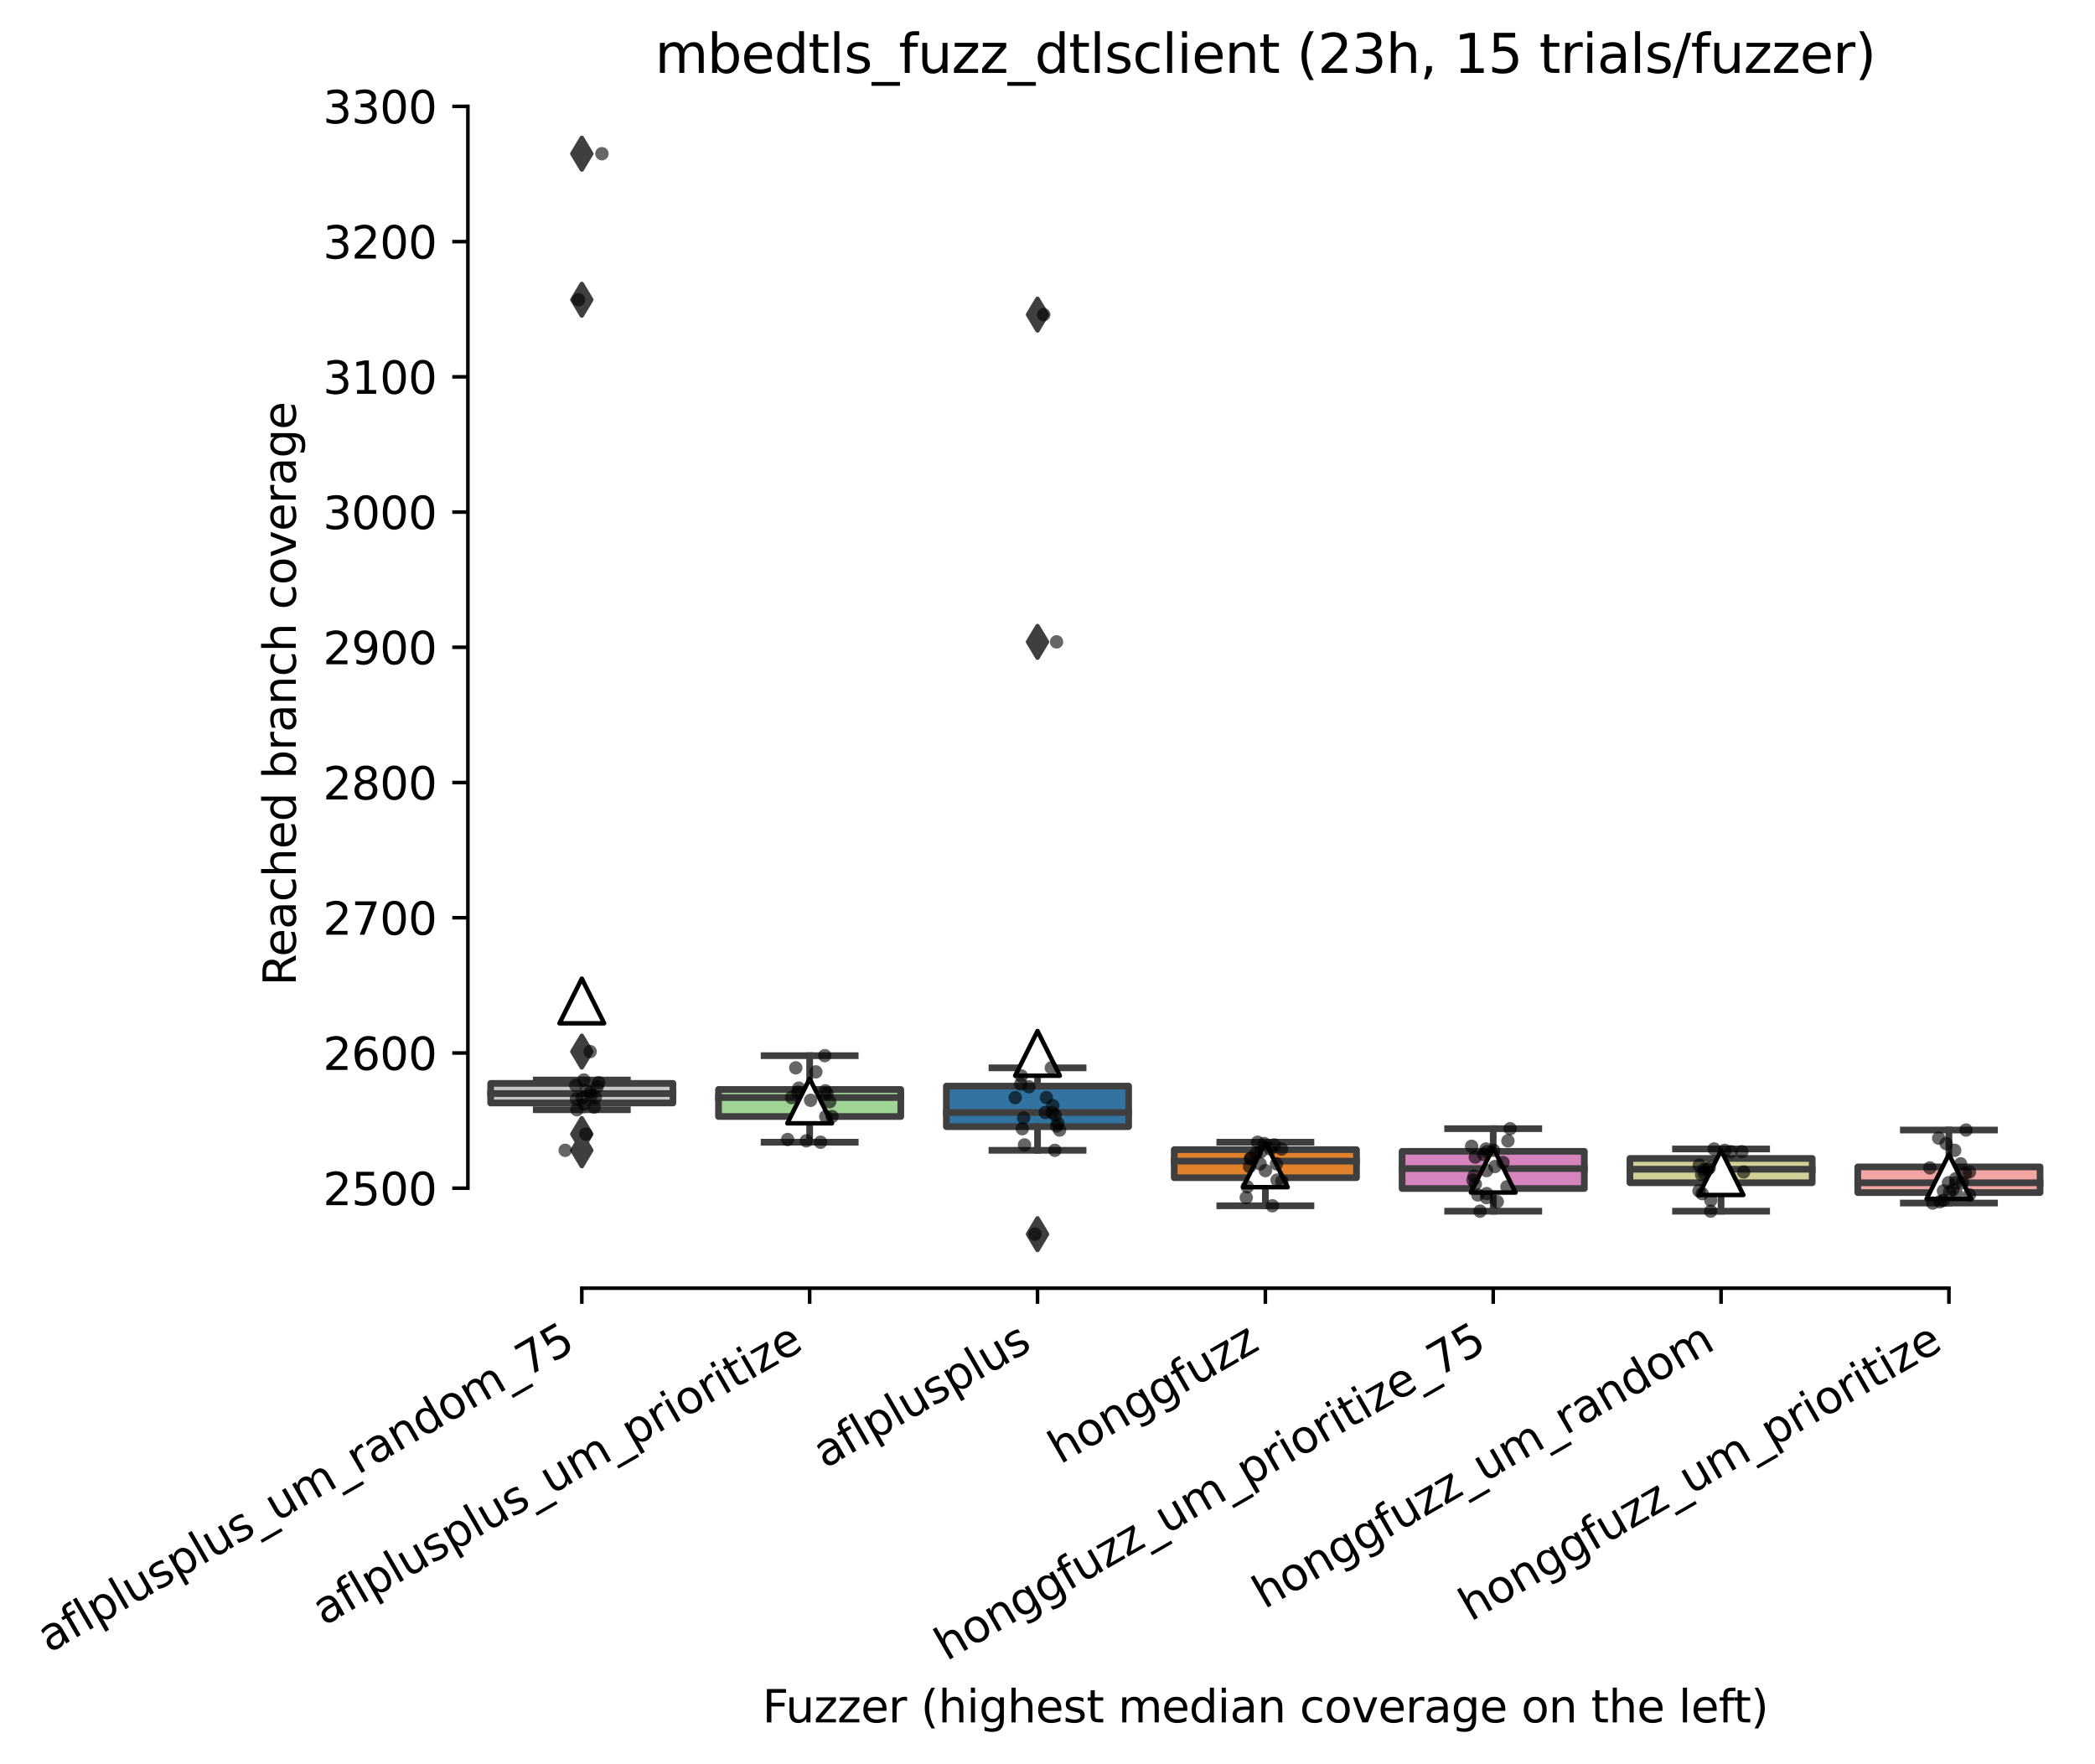 <?xml version="1.0" encoding="utf-8" standalone="no"?>
<!DOCTYPE svg PUBLIC "-//W3C//DTD SVG 1.1//EN"
  "http://www.w3.org/Graphics/SVG/1.1/DTD/svg11.dtd">
<svg xmlns:xlink="http://www.w3.org/1999/xlink" width="469.082pt" height="394.927pt" viewBox="0 0 469.082 394.927" xmlns="http://www.w3.org/2000/svg" version="1.1">
 <defs>
  <style type="text/css">*{stroke-linejoin: round; stroke-linecap: butt}</style>
 </defs>
 <g id="figure_1">
  <g id="patch_1">
   <path d="M 0 394.927 
L 469.082 394.927 
L 469.082 0 
L 0 0 
z
" style="fill: #ffffff"/>
  </g>
  <g id="axes_1">
   <g id="patch_2">
    <path d="M 104.762 288.43 
L 461.882 288.43 
L 461.882 22.318 
L 104.762 22.318 
z
" style="fill: #ffffff"/>
   </g>
   <g id="patch_3">
    <path d="M 109.863 246.965 
L 150.677 246.965 
L 150.677 242.574 
L 109.863 242.574 
L 109.863 246.965 
z
" clip-path="url(#p25b0df3718)" style="fill: #c7c7c7; stroke: #3f3f3f; stroke-width: 1.5; stroke-linejoin: miter"/>
   </g>
   <g id="patch_4">
    <path d="M 160.88 249.992 
L 201.694 249.992 
L 201.694 243.937 
L 160.88 243.937 
L 160.88 249.992 
z
" clip-path="url(#p25b0df3718)" style="fill: #9fd495; stroke: #3f3f3f; stroke-width: 1.5; stroke-linejoin: miter"/>
   </g>
   <g id="patch_5">
    <path d="M 211.898 252.263 
L 252.711 252.263 
L 252.711 243.18 
L 211.898 243.18 
L 211.898 252.263 
z
" clip-path="url(#p25b0df3718)" style="fill: #3274a1; stroke: #3f3f3f; stroke-width: 1.5; stroke-linejoin: miter"/>
   </g>
   <g id="patch_6">
    <path d="M 262.915 263.693 
L 303.728 263.693 
L 303.728 257.41 
L 262.915 257.41 
L 262.915 263.693 
z
" clip-path="url(#p25b0df3718)" style="fill: #e1812c; stroke: #3f3f3f; stroke-width: 1.5; stroke-linejoin: miter"/>
   </g>
   <g id="patch_7">
    <path d="M 313.932 266.115 
L 354.746 266.115 
L 354.746 257.789 
L 313.932 257.789 
L 313.932 266.115 
z
" clip-path="url(#p25b0df3718)" style="fill: #d684bd; stroke: #3f3f3f; stroke-width: 1.5; stroke-linejoin: miter"/>
   </g>
   <g id="patch_8">
    <path d="M 364.949 264.829 
L 405.763 264.829 
L 405.763 259.379 
L 364.949 259.379 
L 364.949 264.829 
z
" clip-path="url(#p25b0df3718)" style="fill: #d1d197; stroke: #3f3f3f; stroke-width: 1.5; stroke-linejoin: miter"/>
   </g>
   <g id="patch_9">
    <path d="M 415.966 267.024 
L 456.78 267.024 
L 456.78 261.271 
L 415.966 261.271 
L 415.966 267.024 
z
" clip-path="url(#p25b0df3718)" style="fill: #f2a5a3; stroke: #3f3f3f; stroke-width: 1.5; stroke-linejoin: miter"/>
   </g>
   <g id="matplotlib.axis_1">
    <g id="xtick_1">
     <g id="line2d_1">
      <defs>
       <path id="m6ace45359d" d="M 0 0 
L 0 3.5 
" style="stroke: #000000; stroke-width: 0.8"/>
      </defs>
      <g>
       <use xlink:href="#m6ace45359d" x="130.27" y="288.43" style="stroke: #000000; stroke-width: 0.8"/>
      </g>
     </g>
     <g id="text_1">
      <!-- aflplusplus_um_random_75 -->
      <g transform="translate(10.999 370.191)rotate(-30)scale(0.1 -0.1)">
       <defs>
        <path id="DejaVuSans-61" d="M 2194 1759 
Q 1497 1759 1228 1600 
Q 959 1441 959 1056 
Q 959 750 1161 570 
Q 1363 391 1709 391 
Q 2188 391 2477 730 
Q 2766 1069 2766 1631 
L 2766 1759 
L 2194 1759 
z
M 3341 1997 
L 3341 0 
L 2766 0 
L 2766 531 
Q 2569 213 2275 61 
Q 1981 -91 1556 -91 
Q 1019 -91 701 211 
Q 384 513 384 1019 
Q 384 1609 779 1909 
Q 1175 2209 1959 2209 
L 2766 2209 
L 2766 2266 
Q 2766 2663 2505 2880 
Q 2244 3097 1772 3097 
Q 1472 3097 1187 3025 
Q 903 2953 641 2809 
L 641 3341 
Q 956 3463 1253 3523 
Q 1550 3584 1831 3584 
Q 2591 3584 2966 3190 
Q 3341 2797 3341 1997 
z
" transform="scale(0.016)"/>
        <path id="DejaVuSans-66" d="M 2375 4863 
L 2375 4384 
L 1825 4384 
Q 1516 4384 1395 4259 
Q 1275 4134 1275 3809 
L 1275 3500 
L 2222 3500 
L 2222 3053 
L 1275 3053 
L 1275 0 
L 697 0 
L 697 3053 
L 147 3053 
L 147 3500 
L 697 3500 
L 697 3744 
Q 697 4328 969 4595 
Q 1241 4863 1831 4863 
L 2375 4863 
z
" transform="scale(0.016)"/>
        <path id="DejaVuSans-6c" d="M 603 4863 
L 1178 4863 
L 1178 0 
L 603 0 
L 603 4863 
z
" transform="scale(0.016)"/>
        <path id="DejaVuSans-70" d="M 1159 525 
L 1159 -1331 
L 581 -1331 
L 581 3500 
L 1159 3500 
L 1159 2969 
Q 1341 3281 1617 3432 
Q 1894 3584 2278 3584 
Q 2916 3584 3314 3078 
Q 3713 2572 3713 1747 
Q 3713 922 3314 415 
Q 2916 -91 2278 -91 
Q 1894 -91 1617 61 
Q 1341 213 1159 525 
z
M 3116 1747 
Q 3116 2381 2855 2742 
Q 2594 3103 2138 3103 
Q 1681 3103 1420 2742 
Q 1159 2381 1159 1747 
Q 1159 1113 1420 752 
Q 1681 391 2138 391 
Q 2594 391 2855 752 
Q 3116 1113 3116 1747 
z
" transform="scale(0.016)"/>
        <path id="DejaVuSans-75" d="M 544 1381 
L 544 3500 
L 1119 3500 
L 1119 1403 
Q 1119 906 1312 657 
Q 1506 409 1894 409 
Q 2359 409 2629 706 
Q 2900 1003 2900 1516 
L 2900 3500 
L 3475 3500 
L 3475 0 
L 2900 0 
L 2900 538 
Q 2691 219 2414 64 
Q 2138 -91 1772 -91 
Q 1169 -91 856 284 
Q 544 659 544 1381 
z
M 1991 3584 
L 1991 3584 
z
" transform="scale(0.016)"/>
        <path id="DejaVuSans-73" d="M 2834 3397 
L 2834 2853 
Q 2591 2978 2328 3040 
Q 2066 3103 1784 3103 
Q 1356 3103 1142 2972 
Q 928 2841 928 2578 
Q 928 2378 1081 2264 
Q 1234 2150 1697 2047 
L 1894 2003 
Q 2506 1872 2764 1633 
Q 3022 1394 3022 966 
Q 3022 478 2636 193 
Q 2250 -91 1575 -91 
Q 1294 -91 989 -36 
Q 684 19 347 128 
L 347 722 
Q 666 556 975 473 
Q 1284 391 1588 391 
Q 1994 391 2212 530 
Q 2431 669 2431 922 
Q 2431 1156 2273 1281 
Q 2116 1406 1581 1522 
L 1381 1569 
Q 847 1681 609 1914 
Q 372 2147 372 2553 
Q 372 3047 722 3315 
Q 1072 3584 1716 3584 
Q 2034 3584 2315 3537 
Q 2597 3491 2834 3397 
z
" transform="scale(0.016)"/>
        <path id="DejaVuSans-5f" d="M 3263 -1063 
L 3263 -1509 
L -63 -1509 
L -63 -1063 
L 3263 -1063 
z
" transform="scale(0.016)"/>
        <path id="DejaVuSans-6d" d="M 3328 2828 
Q 3544 3216 3844 3400 
Q 4144 3584 4550 3584 
Q 5097 3584 5394 3201 
Q 5691 2819 5691 2113 
L 5691 0 
L 5113 0 
L 5113 2094 
Q 5113 2597 4934 2840 
Q 4756 3084 4391 3084 
Q 3944 3084 3684 2787 
Q 3425 2491 3425 1978 
L 3425 0 
L 2847 0 
L 2847 2094 
Q 2847 2600 2669 2842 
Q 2491 3084 2119 3084 
Q 1678 3084 1418 2786 
Q 1159 2488 1159 1978 
L 1159 0 
L 581 0 
L 581 3500 
L 1159 3500 
L 1159 2956 
Q 1356 3278 1631 3431 
Q 1906 3584 2284 3584 
Q 2666 3584 2933 3390 
Q 3200 3197 3328 2828 
z
" transform="scale(0.016)"/>
        <path id="DejaVuSans-72" d="M 2631 2963 
Q 2534 3019 2420 3045 
Q 2306 3072 2169 3072 
Q 1681 3072 1420 2755 
Q 1159 2438 1159 1844 
L 1159 0 
L 581 0 
L 581 3500 
L 1159 3500 
L 1159 2956 
Q 1341 3275 1631 3429 
Q 1922 3584 2338 3584 
Q 2397 3584 2469 3576 
Q 2541 3569 2628 3553 
L 2631 2963 
z
" transform="scale(0.016)"/>
        <path id="DejaVuSans-6e" d="M 3513 2113 
L 3513 0 
L 2938 0 
L 2938 2094 
Q 2938 2591 2744 2837 
Q 2550 3084 2163 3084 
Q 1697 3084 1428 2787 
Q 1159 2491 1159 1978 
L 1159 0 
L 581 0 
L 581 3500 
L 1159 3500 
L 1159 2956 
Q 1366 3272 1645 3428 
Q 1925 3584 2291 3584 
Q 2894 3584 3203 3211 
Q 3513 2838 3513 2113 
z
" transform="scale(0.016)"/>
        <path id="DejaVuSans-64" d="M 2906 2969 
L 2906 4863 
L 3481 4863 
L 3481 0 
L 2906 0 
L 2906 525 
Q 2725 213 2448 61 
Q 2172 -91 1784 -91 
Q 1150 -91 751 415 
Q 353 922 353 1747 
Q 353 2572 751 3078 
Q 1150 3584 1784 3584 
Q 2172 3584 2448 3432 
Q 2725 3281 2906 2969 
z
M 947 1747 
Q 947 1113 1208 752 
Q 1469 391 1925 391 
Q 2381 391 2643 752 
Q 2906 1113 2906 1747 
Q 2906 2381 2643 2742 
Q 2381 3103 1925 3103 
Q 1469 3103 1208 2742 
Q 947 2381 947 1747 
z
" transform="scale(0.016)"/>
        <path id="DejaVuSans-6f" d="M 1959 3097 
Q 1497 3097 1228 2736 
Q 959 2375 959 1747 
Q 959 1119 1226 758 
Q 1494 397 1959 397 
Q 2419 397 2687 759 
Q 2956 1122 2956 1747 
Q 2956 2369 2687 2733 
Q 2419 3097 1959 3097 
z
M 1959 3584 
Q 2709 3584 3137 3096 
Q 3566 2609 3566 1747 
Q 3566 888 3137 398 
Q 2709 -91 1959 -91 
Q 1206 -91 779 398 
Q 353 888 353 1747 
Q 353 2609 779 3096 
Q 1206 3584 1959 3584 
z
" transform="scale(0.016)"/>
        <path id="DejaVuSans-37" d="M 525 4666 
L 3525 4666 
L 3525 4397 
L 1831 0 
L 1172 0 
L 2766 4134 
L 525 4134 
L 525 4666 
z
" transform="scale(0.016)"/>
        <path id="DejaVuSans-35" d="M 691 4666 
L 3169 4666 
L 3169 4134 
L 1269 4134 
L 1269 2991 
Q 1406 3038 1543 3061 
Q 1681 3084 1819 3084 
Q 2600 3084 3056 2656 
Q 3513 2228 3513 1497 
Q 3513 744 3044 326 
Q 2575 -91 1722 -91 
Q 1428 -91 1123 -41 
Q 819 9 494 109 
L 494 744 
Q 775 591 1075 516 
Q 1375 441 1709 441 
Q 2250 441 2565 725 
Q 2881 1009 2881 1497 
Q 2881 1984 2565 2268 
Q 2250 2553 1709 2553 
Q 1456 2553 1204 2497 
Q 953 2441 691 2322 
L 691 4666 
z
" transform="scale(0.016)"/>
       </defs>
       <use xlink:href="#DejaVuSans-61"/>
       <use xlink:href="#DejaVuSans-66" x="61.279"/>
       <use xlink:href="#DejaVuSans-6c" x="96.484"/>
       <use xlink:href="#DejaVuSans-70" x="124.268"/>
       <use xlink:href="#DejaVuSans-6c" x="187.744"/>
       <use xlink:href="#DejaVuSans-75" x="215.527"/>
       <use xlink:href="#DejaVuSans-73" x="278.906"/>
       <use xlink:href="#DejaVuSans-70" x="331.006"/>
       <use xlink:href="#DejaVuSans-6c" x="394.482"/>
       <use xlink:href="#DejaVuSans-75" x="422.266"/>
       <use xlink:href="#DejaVuSans-73" x="485.645"/>
       <use xlink:href="#DejaVuSans-5f" x="537.744"/>
       <use xlink:href="#DejaVuSans-75" x="587.744"/>
       <use xlink:href="#DejaVuSans-6d" x="651.123"/>
       <use xlink:href="#DejaVuSans-5f" x="748.535"/>
       <use xlink:href="#DejaVuSans-72" x="798.535"/>
       <use xlink:href="#DejaVuSans-61" x="839.648"/>
       <use xlink:href="#DejaVuSans-6e" x="900.928"/>
       <use xlink:href="#DejaVuSans-64" x="964.307"/>
       <use xlink:href="#DejaVuSans-6f" x="1027.783"/>
       <use xlink:href="#DejaVuSans-6d" x="1088.965"/>
       <use xlink:href="#DejaVuSans-5f" x="1186.377"/>
       <use xlink:href="#DejaVuSans-37" x="1236.377"/>
       <use xlink:href="#DejaVuSans-35" x="1300"/>
      </g>
     </g>
    </g>
    <g id="xtick_2">
     <g id="line2d_2">
      <g>
       <use xlink:href="#m6ace45359d" x="181.287" y="288.43" style="stroke: #000000; stroke-width: 0.8"/>
      </g>
     </g>
     <g id="text_2">
      <!-- aflplusplus_um_prioritize -->
      <g transform="translate(72.551 364.109)rotate(-30)scale(0.1 -0.1)">
       <defs>
        <path id="DejaVuSans-69" d="M 603 3500 
L 1178 3500 
L 1178 0 
L 603 0 
L 603 3500 
z
M 603 4863 
L 1178 4863 
L 1178 4134 
L 603 4134 
L 603 4863 
z
" transform="scale(0.016)"/>
        <path id="DejaVuSans-74" d="M 1172 4494 
L 1172 3500 
L 2356 3500 
L 2356 3053 
L 1172 3053 
L 1172 1153 
Q 1172 725 1289 603 
Q 1406 481 1766 481 
L 2356 481 
L 2356 0 
L 1766 0 
Q 1100 0 847 248 
Q 594 497 594 1153 
L 594 3053 
L 172 3053 
L 172 3500 
L 594 3500 
L 594 4494 
L 1172 4494 
z
" transform="scale(0.016)"/>
        <path id="DejaVuSans-7a" d="M 353 3500 
L 3084 3500 
L 3084 2975 
L 922 459 
L 3084 459 
L 3084 0 
L 275 0 
L 275 525 
L 2438 3041 
L 353 3041 
L 353 3500 
z
" transform="scale(0.016)"/>
        <path id="DejaVuSans-65" d="M 3597 1894 
L 3597 1613 
L 953 1613 
Q 991 1019 1311 708 
Q 1631 397 2203 397 
Q 2534 397 2845 478 
Q 3156 559 3463 722 
L 3463 178 
Q 3153 47 2828 -22 
Q 2503 -91 2169 -91 
Q 1331 -91 842 396 
Q 353 884 353 1716 
Q 353 2575 817 3079 
Q 1281 3584 2069 3584 
Q 2775 3584 3186 3129 
Q 3597 2675 3597 1894 
z
M 3022 2063 
Q 3016 2534 2758 2815 
Q 2500 3097 2075 3097 
Q 1594 3097 1305 2825 
Q 1016 2553 972 2059 
L 3022 2063 
z
" transform="scale(0.016)"/>
       </defs>
       <use xlink:href="#DejaVuSans-61"/>
       <use xlink:href="#DejaVuSans-66" x="61.279"/>
       <use xlink:href="#DejaVuSans-6c" x="96.484"/>
       <use xlink:href="#DejaVuSans-70" x="124.268"/>
       <use xlink:href="#DejaVuSans-6c" x="187.744"/>
       <use xlink:href="#DejaVuSans-75" x="215.527"/>
       <use xlink:href="#DejaVuSans-73" x="278.906"/>
       <use xlink:href="#DejaVuSans-70" x="331.006"/>
       <use xlink:href="#DejaVuSans-6c" x="394.482"/>
       <use xlink:href="#DejaVuSans-75" x="422.266"/>
       <use xlink:href="#DejaVuSans-73" x="485.645"/>
       <use xlink:href="#DejaVuSans-5f" x="537.744"/>
       <use xlink:href="#DejaVuSans-75" x="587.744"/>
       <use xlink:href="#DejaVuSans-6d" x="651.123"/>
       <use xlink:href="#DejaVuSans-5f" x="748.535"/>
       <use xlink:href="#DejaVuSans-70" x="798.535"/>
       <use xlink:href="#DejaVuSans-72" x="862.012"/>
       <use xlink:href="#DejaVuSans-69" x="903.125"/>
       <use xlink:href="#DejaVuSans-6f" x="930.908"/>
       <use xlink:href="#DejaVuSans-72" x="992.09"/>
       <use xlink:href="#DejaVuSans-69" x="1033.203"/>
       <use xlink:href="#DejaVuSans-74" x="1060.986"/>
       <use xlink:href="#DejaVuSans-69" x="1100.195"/>
       <use xlink:href="#DejaVuSans-7a" x="1127.979"/>
       <use xlink:href="#DejaVuSans-65" x="1180.469"/>
      </g>
     </g>
    </g>
    <g id="xtick_3">
     <g id="line2d_3">
      <g>
       <use xlink:href="#m6ace45359d" x="232.304" y="288.43" style="stroke: #000000; stroke-width: 0.8"/>
      </g>
     </g>
     <g id="text_3">
      <!-- aflplusplus -->
      <g transform="translate(184.695 328.897)rotate(-30)scale(0.1 -0.1)">
       <use xlink:href="#DejaVuSans-61"/>
       <use xlink:href="#DejaVuSans-66" x="61.279"/>
       <use xlink:href="#DejaVuSans-6c" x="96.484"/>
       <use xlink:href="#DejaVuSans-70" x="124.268"/>
       <use xlink:href="#DejaVuSans-6c" x="187.744"/>
       <use xlink:href="#DejaVuSans-75" x="215.527"/>
       <use xlink:href="#DejaVuSans-73" x="278.906"/>
       <use xlink:href="#DejaVuSans-70" x="331.006"/>
       <use xlink:href="#DejaVuSans-6c" x="394.482"/>
       <use xlink:href="#DejaVuSans-75" x="422.266"/>
       <use xlink:href="#DejaVuSans-73" x="485.645"/>
      </g>
     </g>
    </g>
    <g id="xtick_4">
     <g id="line2d_4">
      <g>
       <use xlink:href="#m6ace45359d" x="283.322" y="288.43" style="stroke: #000000; stroke-width: 0.8"/>
      </g>
     </g>
     <g id="text_4">
      <!-- honggfuzz -->
      <g transform="translate(237.382 327.933)rotate(-30)scale(0.1 -0.1)">
       <defs>
        <path id="DejaVuSans-68" d="M 3513 2113 
L 3513 0 
L 2938 0 
L 2938 2094 
Q 2938 2591 2744 2837 
Q 2550 3084 2163 3084 
Q 1697 3084 1428 2787 
Q 1159 2491 1159 1978 
L 1159 0 
L 581 0 
L 581 4863 
L 1159 4863 
L 1159 2956 
Q 1366 3272 1645 3428 
Q 1925 3584 2291 3584 
Q 2894 3584 3203 3211 
Q 3513 2838 3513 2113 
z
" transform="scale(0.016)"/>
        <path id="DejaVuSans-67" d="M 2906 1791 
Q 2906 2416 2648 2759 
Q 2391 3103 1925 3103 
Q 1463 3103 1205 2759 
Q 947 2416 947 1791 
Q 947 1169 1205 825 
Q 1463 481 1925 481 
Q 2391 481 2648 825 
Q 2906 1169 2906 1791 
z
M 3481 434 
Q 3481 -459 3084 -895 
Q 2688 -1331 1869 -1331 
Q 1566 -1331 1297 -1286 
Q 1028 -1241 775 -1147 
L 775 -588 
Q 1028 -725 1275 -790 
Q 1522 -856 1778 -856 
Q 2344 -856 2625 -561 
Q 2906 -266 2906 331 
L 2906 616 
Q 2728 306 2450 153 
Q 2172 0 1784 0 
Q 1141 0 747 490 
Q 353 981 353 1791 
Q 353 2603 747 3093 
Q 1141 3584 1784 3584 
Q 2172 3584 2450 3431 
Q 2728 3278 2906 2969 
L 2906 3500 
L 3481 3500 
L 3481 434 
z
" transform="scale(0.016)"/>
       </defs>
       <use xlink:href="#DejaVuSans-68"/>
       <use xlink:href="#DejaVuSans-6f" x="63.379"/>
       <use xlink:href="#DejaVuSans-6e" x="124.561"/>
       <use xlink:href="#DejaVuSans-67" x="187.939"/>
       <use xlink:href="#DejaVuSans-67" x="251.416"/>
       <use xlink:href="#DejaVuSans-66" x="314.893"/>
       <use xlink:href="#DejaVuSans-75" x="350.098"/>
       <use xlink:href="#DejaVuSans-7a" x="413.477"/>
       <use xlink:href="#DejaVuSans-7a" x="465.967"/>
      </g>
     </g>
    </g>
    <g id="xtick_5">
     <g id="line2d_5">
      <g>
       <use xlink:href="#m6ace45359d" x="334.339" y="288.43" style="stroke: #000000; stroke-width: 0.8"/>
      </g>
     </g>
     <g id="text_5">
      <!-- honggfuzz_um_prioritize_75 -->
      <g transform="translate(211.922 372.007)rotate(-30)scale(0.1 -0.1)">
       <use xlink:href="#DejaVuSans-68"/>
       <use xlink:href="#DejaVuSans-6f" x="63.379"/>
       <use xlink:href="#DejaVuSans-6e" x="124.561"/>
       <use xlink:href="#DejaVuSans-67" x="187.939"/>
       <use xlink:href="#DejaVuSans-67" x="251.416"/>
       <use xlink:href="#DejaVuSans-66" x="314.893"/>
       <use xlink:href="#DejaVuSans-75" x="350.098"/>
       <use xlink:href="#DejaVuSans-7a" x="413.477"/>
       <use xlink:href="#DejaVuSans-7a" x="465.967"/>
       <use xlink:href="#DejaVuSans-5f" x="518.457"/>
       <use xlink:href="#DejaVuSans-75" x="568.457"/>
       <use xlink:href="#DejaVuSans-6d" x="631.836"/>
       <use xlink:href="#DejaVuSans-5f" x="729.248"/>
       <use xlink:href="#DejaVuSans-70" x="779.248"/>
       <use xlink:href="#DejaVuSans-72" x="842.725"/>
       <use xlink:href="#DejaVuSans-69" x="883.838"/>
       <use xlink:href="#DejaVuSans-6f" x="911.621"/>
       <use xlink:href="#DejaVuSans-72" x="972.803"/>
       <use xlink:href="#DejaVuSans-69" x="1013.916"/>
       <use xlink:href="#DejaVuSans-74" x="1041.699"/>
       <use xlink:href="#DejaVuSans-69" x="1080.908"/>
       <use xlink:href="#DejaVuSans-7a" x="1108.691"/>
       <use xlink:href="#DejaVuSans-65" x="1161.182"/>
       <use xlink:href="#DejaVuSans-5f" x="1222.705"/>
       <use xlink:href="#DejaVuSans-37" x="1272.705"/>
       <use xlink:href="#DejaVuSans-35" x="1336.328"/>
      </g>
     </g>
    </g>
    <g id="xtick_6">
     <g id="line2d_6">
      <g>
       <use xlink:href="#m6ace45359d" x="385.356" y="288.43" style="stroke: #000000; stroke-width: 0.8"/>
      </g>
     </g>
     <g id="text_6">
      <!-- honggfuzz_um_random -->
      <g transform="translate(283.105 360.364)rotate(-30)scale(0.1 -0.1)">
       <use xlink:href="#DejaVuSans-68"/>
       <use xlink:href="#DejaVuSans-6f" x="63.379"/>
       <use xlink:href="#DejaVuSans-6e" x="124.561"/>
       <use xlink:href="#DejaVuSans-67" x="187.939"/>
       <use xlink:href="#DejaVuSans-67" x="251.416"/>
       <use xlink:href="#DejaVuSans-66" x="314.893"/>
       <use xlink:href="#DejaVuSans-75" x="350.098"/>
       <use xlink:href="#DejaVuSans-7a" x="413.477"/>
       <use xlink:href="#DejaVuSans-7a" x="465.967"/>
       <use xlink:href="#DejaVuSans-5f" x="518.457"/>
       <use xlink:href="#DejaVuSans-75" x="568.457"/>
       <use xlink:href="#DejaVuSans-6d" x="631.836"/>
       <use xlink:href="#DejaVuSans-5f" x="729.248"/>
       <use xlink:href="#DejaVuSans-72" x="779.248"/>
       <use xlink:href="#DejaVuSans-61" x="820.361"/>
       <use xlink:href="#DejaVuSans-6e" x="881.641"/>
       <use xlink:href="#DejaVuSans-64" x="945.02"/>
       <use xlink:href="#DejaVuSans-6f" x="1008.496"/>
       <use xlink:href="#DejaVuSans-6d" x="1069.678"/>
      </g>
     </g>
    </g>
    <g id="xtick_7">
     <g id="line2d_7">
      <g>
       <use xlink:href="#m6ace45359d" x="436.373" y="288.43" style="stroke: #000000; stroke-width: 0.8"/>
      </g>
     </g>
     <g id="text_7">
      <!-- honggfuzz_um_prioritize -->
      <g transform="translate(329.306 363.145)rotate(-30)scale(0.1 -0.1)">
       <use xlink:href="#DejaVuSans-68"/>
       <use xlink:href="#DejaVuSans-6f" x="63.379"/>
       <use xlink:href="#DejaVuSans-6e" x="124.561"/>
       <use xlink:href="#DejaVuSans-67" x="187.939"/>
       <use xlink:href="#DejaVuSans-67" x="251.416"/>
       <use xlink:href="#DejaVuSans-66" x="314.893"/>
       <use xlink:href="#DejaVuSans-75" x="350.098"/>
       <use xlink:href="#DejaVuSans-7a" x="413.477"/>
       <use xlink:href="#DejaVuSans-7a" x="465.967"/>
       <use xlink:href="#DejaVuSans-5f" x="518.457"/>
       <use xlink:href="#DejaVuSans-75" x="568.457"/>
       <use xlink:href="#DejaVuSans-6d" x="631.836"/>
       <use xlink:href="#DejaVuSans-5f" x="729.248"/>
       <use xlink:href="#DejaVuSans-70" x="779.248"/>
       <use xlink:href="#DejaVuSans-72" x="842.725"/>
       <use xlink:href="#DejaVuSans-69" x="883.838"/>
       <use xlink:href="#DejaVuSans-6f" x="911.621"/>
       <use xlink:href="#DejaVuSans-72" x="972.803"/>
       <use xlink:href="#DejaVuSans-69" x="1013.916"/>
       <use xlink:href="#DejaVuSans-74" x="1041.699"/>
       <use xlink:href="#DejaVuSans-69" x="1080.908"/>
       <use xlink:href="#DejaVuSans-7a" x="1108.691"/>
       <use xlink:href="#DejaVuSans-65" x="1161.182"/>
      </g>
     </g>
    </g>
    <g id="text_8">
     <!-- Fuzzer (highest median coverage on the left) -->
     <g transform="translate(170.704 385.648)scale(0.1 -0.1)">
      <defs>
       <path id="DejaVuSans-46" d="M 628 4666 
L 3309 4666 
L 3309 4134 
L 1259 4134 
L 1259 2759 
L 3109 2759 
L 3109 2228 
L 1259 2228 
L 1259 0 
L 628 0 
L 628 4666 
z
" transform="scale(0.016)"/>
       <path id="DejaVuSans-20" transform="scale(0.016)"/>
       <path id="DejaVuSans-28" d="M 1984 4856 
Q 1566 4138 1362 3434 
Q 1159 2731 1159 2009 
Q 1159 1288 1364 580 
Q 1569 -128 1984 -844 
L 1484 -844 
Q 1016 -109 783 600 
Q 550 1309 550 2009 
Q 550 2706 781 3412 
Q 1013 4119 1484 4856 
L 1984 4856 
z
" transform="scale(0.016)"/>
       <path id="DejaVuSans-63" d="M 3122 3366 
L 3122 2828 
Q 2878 2963 2633 3030 
Q 2388 3097 2138 3097 
Q 1578 3097 1268 2742 
Q 959 2388 959 1747 
Q 959 1106 1268 751 
Q 1578 397 2138 397 
Q 2388 397 2633 464 
Q 2878 531 3122 666 
L 3122 134 
Q 2881 22 2623 -34 
Q 2366 -91 2075 -91 
Q 1284 -91 818 406 
Q 353 903 353 1747 
Q 353 2603 823 3093 
Q 1294 3584 2113 3584 
Q 2378 3584 2631 3529 
Q 2884 3475 3122 3366 
z
" transform="scale(0.016)"/>
       <path id="DejaVuSans-76" d="M 191 3500 
L 800 3500 
L 1894 563 
L 2988 3500 
L 3597 3500 
L 2284 0 
L 1503 0 
L 191 3500 
z
" transform="scale(0.016)"/>
       <path id="DejaVuSans-29" d="M 513 4856 
L 1013 4856 
Q 1481 4119 1714 3412 
Q 1947 2706 1947 2009 
Q 1947 1309 1714 600 
Q 1481 -109 1013 -844 
L 513 -844 
Q 928 -128 1133 580 
Q 1338 1288 1338 2009 
Q 1338 2731 1133 3434 
Q 928 4138 513 4856 
z
" transform="scale(0.016)"/>
      </defs>
      <use xlink:href="#DejaVuSans-46"/>
      <use xlink:href="#DejaVuSans-75" x="52.02"/>
      <use xlink:href="#DejaVuSans-7a" x="115.398"/>
      <use xlink:href="#DejaVuSans-7a" x="167.889"/>
      <use xlink:href="#DejaVuSans-65" x="220.379"/>
      <use xlink:href="#DejaVuSans-72" x="281.902"/>
      <use xlink:href="#DejaVuSans-20" x="323.016"/>
      <use xlink:href="#DejaVuSans-28" x="354.803"/>
      <use xlink:href="#DejaVuSans-68" x="393.816"/>
      <use xlink:href="#DejaVuSans-69" x="457.195"/>
      <use xlink:href="#DejaVuSans-67" x="484.979"/>
      <use xlink:href="#DejaVuSans-68" x="548.455"/>
      <use xlink:href="#DejaVuSans-65" x="611.834"/>
      <use xlink:href="#DejaVuSans-73" x="673.357"/>
      <use xlink:href="#DejaVuSans-74" x="725.457"/>
      <use xlink:href="#DejaVuSans-20" x="764.666"/>
      <use xlink:href="#DejaVuSans-6d" x="796.453"/>
      <use xlink:href="#DejaVuSans-65" x="893.865"/>
      <use xlink:href="#DejaVuSans-64" x="955.389"/>
      <use xlink:href="#DejaVuSans-69" x="1018.865"/>
      <use xlink:href="#DejaVuSans-61" x="1046.648"/>
      <use xlink:href="#DejaVuSans-6e" x="1107.928"/>
      <use xlink:href="#DejaVuSans-20" x="1171.307"/>
      <use xlink:href="#DejaVuSans-63" x="1203.094"/>
      <use xlink:href="#DejaVuSans-6f" x="1258.074"/>
      <use xlink:href="#DejaVuSans-76" x="1319.256"/>
      <use xlink:href="#DejaVuSans-65" x="1378.436"/>
      <use xlink:href="#DejaVuSans-72" x="1439.959"/>
      <use xlink:href="#DejaVuSans-61" x="1481.072"/>
      <use xlink:href="#DejaVuSans-67" x="1542.352"/>
      <use xlink:href="#DejaVuSans-65" x="1605.828"/>
      <use xlink:href="#DejaVuSans-20" x="1667.352"/>
      <use xlink:href="#DejaVuSans-6f" x="1699.139"/>
      <use xlink:href="#DejaVuSans-6e" x="1760.32"/>
      <use xlink:href="#DejaVuSans-20" x="1823.699"/>
      <use xlink:href="#DejaVuSans-74" x="1855.486"/>
      <use xlink:href="#DejaVuSans-68" x="1894.695"/>
      <use xlink:href="#DejaVuSans-65" x="1958.074"/>
      <use xlink:href="#DejaVuSans-20" x="2019.598"/>
      <use xlink:href="#DejaVuSans-6c" x="2051.385"/>
      <use xlink:href="#DejaVuSans-65" x="2079.168"/>
      <use xlink:href="#DejaVuSans-66" x="2140.691"/>
      <use xlink:href="#DejaVuSans-74" x="2174.146"/>
      <use xlink:href="#DejaVuSans-29" x="2213.355"/>
     </g>
    </g>
   </g>
   <g id="matplotlib.axis_2">
    <g id="ytick_1">
     <g id="line2d_8">
      <defs>
       <path id="mf5cb06e75d" d="M 0 0 
L -3.5 0 
" style="stroke: #000000; stroke-width: 0.8"/>
      </defs>
      <g>
       <use xlink:href="#mf5cb06e75d" x="104.762" y="266.04" style="stroke: #000000; stroke-width: 0.8"/>
      </g>
     </g>
     <g id="text_9">
      <!-- 2500 -->
      <g transform="translate(72.312 269.839)scale(0.1 -0.1)">
       <defs>
        <path id="DejaVuSans-32" d="M 1228 531 
L 3431 531 
L 3431 0 
L 469 0 
L 469 531 
Q 828 903 1448 1529 
Q 2069 2156 2228 2338 
Q 2531 2678 2651 2914 
Q 2772 3150 2772 3378 
Q 2772 3750 2511 3984 
Q 2250 4219 1831 4219 
Q 1534 4219 1204 4116 
Q 875 4013 500 3803 
L 500 4441 
Q 881 4594 1212 4672 
Q 1544 4750 1819 4750 
Q 2544 4750 2975 4387 
Q 3406 4025 3406 3419 
Q 3406 3131 3298 2873 
Q 3191 2616 2906 2266 
Q 2828 2175 2409 1742 
Q 1991 1309 1228 531 
z
" transform="scale(0.016)"/>
        <path id="DejaVuSans-30" d="M 2034 4250 
Q 1547 4250 1301 3770 
Q 1056 3291 1056 2328 
Q 1056 1369 1301 889 
Q 1547 409 2034 409 
Q 2525 409 2770 889 
Q 3016 1369 3016 2328 
Q 3016 3291 2770 3770 
Q 2525 4250 2034 4250 
z
M 2034 4750 
Q 2819 4750 3233 4129 
Q 3647 3509 3647 2328 
Q 3647 1150 3233 529 
Q 2819 -91 2034 -91 
Q 1250 -91 836 529 
Q 422 1150 422 2328 
Q 422 3509 836 4129 
Q 1250 4750 2034 4750 
z
" transform="scale(0.016)"/>
       </defs>
       <use xlink:href="#DejaVuSans-32"/>
       <use xlink:href="#DejaVuSans-35" x="63.623"/>
       <use xlink:href="#DejaVuSans-30" x="127.246"/>
       <use xlink:href="#DejaVuSans-30" x="190.869"/>
      </g>
     </g>
    </g>
    <g id="ytick_2">
     <g id="line2d_9">
      <g>
       <use xlink:href="#mf5cb06e75d" x="104.762" y="235.762" style="stroke: #000000; stroke-width: 0.8"/>
      </g>
     </g>
     <g id="text_10">
      <!-- 2600 -->
      <g transform="translate(72.312 239.561)scale(0.1 -0.1)">
       <defs>
        <path id="DejaVuSans-36" d="M 2113 2584 
Q 1688 2584 1439 2293 
Q 1191 2003 1191 1497 
Q 1191 994 1439 701 
Q 1688 409 2113 409 
Q 2538 409 2786 701 
Q 3034 994 3034 1497 
Q 3034 2003 2786 2293 
Q 2538 2584 2113 2584 
z
M 3366 4563 
L 3366 3988 
Q 3128 4100 2886 4159 
Q 2644 4219 2406 4219 
Q 1781 4219 1451 3797 
Q 1122 3375 1075 2522 
Q 1259 2794 1537 2939 
Q 1816 3084 2150 3084 
Q 2853 3084 3261 2657 
Q 3669 2231 3669 1497 
Q 3669 778 3244 343 
Q 2819 -91 2113 -91 
Q 1303 -91 875 529 
Q 447 1150 447 2328 
Q 447 3434 972 4092 
Q 1497 4750 2381 4750 
Q 2619 4750 2861 4703 
Q 3103 4656 3366 4563 
z
" transform="scale(0.016)"/>
       </defs>
       <use xlink:href="#DejaVuSans-32"/>
       <use xlink:href="#DejaVuSans-36" x="63.623"/>
       <use xlink:href="#DejaVuSans-30" x="127.246"/>
       <use xlink:href="#DejaVuSans-30" x="190.869"/>
      </g>
     </g>
    </g>
    <g id="ytick_3">
     <g id="line2d_10">
      <g>
       <use xlink:href="#mf5cb06e75d" x="104.762" y="205.484" style="stroke: #000000; stroke-width: 0.8"/>
      </g>
     </g>
     <g id="text_11">
      <!-- 2700 -->
      <g transform="translate(72.312 209.283)scale(0.1 -0.1)">
       <use xlink:href="#DejaVuSans-32"/>
       <use xlink:href="#DejaVuSans-37" x="63.623"/>
       <use xlink:href="#DejaVuSans-30" x="127.246"/>
       <use xlink:href="#DejaVuSans-30" x="190.869"/>
      </g>
     </g>
    </g>
    <g id="ytick_4">
     <g id="line2d_11">
      <g>
       <use xlink:href="#mf5cb06e75d" x="104.762" y="175.206" style="stroke: #000000; stroke-width: 0.8"/>
      </g>
     </g>
     <g id="text_12">
      <!-- 2800 -->
      <g transform="translate(72.312 179.005)scale(0.1 -0.1)">
       <defs>
        <path id="DejaVuSans-38" d="M 2034 2216 
Q 1584 2216 1326 1975 
Q 1069 1734 1069 1313 
Q 1069 891 1326 650 
Q 1584 409 2034 409 
Q 2484 409 2743 651 
Q 3003 894 3003 1313 
Q 3003 1734 2745 1975 
Q 2488 2216 2034 2216 
z
M 1403 2484 
Q 997 2584 770 2862 
Q 544 3141 544 3541 
Q 544 4100 942 4425 
Q 1341 4750 2034 4750 
Q 2731 4750 3128 4425 
Q 3525 4100 3525 3541 
Q 3525 3141 3298 2862 
Q 3072 2584 2669 2484 
Q 3125 2378 3379 2068 
Q 3634 1759 3634 1313 
Q 3634 634 3220 271 
Q 2806 -91 2034 -91 
Q 1263 -91 848 271 
Q 434 634 434 1313 
Q 434 1759 690 2068 
Q 947 2378 1403 2484 
z
M 1172 3481 
Q 1172 3119 1398 2916 
Q 1625 2713 2034 2713 
Q 2441 2713 2670 2916 
Q 2900 3119 2900 3481 
Q 2900 3844 2670 4047 
Q 2441 4250 2034 4250 
Q 1625 4250 1398 4047 
Q 1172 3844 1172 3481 
z
" transform="scale(0.016)"/>
       </defs>
       <use xlink:href="#DejaVuSans-32"/>
       <use xlink:href="#DejaVuSans-38" x="63.623"/>
       <use xlink:href="#DejaVuSans-30" x="127.246"/>
       <use xlink:href="#DejaVuSans-30" x="190.869"/>
      </g>
     </g>
    </g>
    <g id="ytick_5">
     <g id="line2d_12">
      <g>
       <use xlink:href="#mf5cb06e75d" x="104.762" y="144.928" style="stroke: #000000; stroke-width: 0.8"/>
      </g>
     </g>
     <g id="text_13">
      <!-- 2900 -->
      <g transform="translate(72.312 148.727)scale(0.1 -0.1)">
       <defs>
        <path id="DejaVuSans-39" d="M 703 97 
L 703 672 
Q 941 559 1184 500 
Q 1428 441 1663 441 
Q 2288 441 2617 861 
Q 2947 1281 2994 2138 
Q 2813 1869 2534 1725 
Q 2256 1581 1919 1581 
Q 1219 1581 811 2004 
Q 403 2428 403 3163 
Q 403 3881 828 4315 
Q 1253 4750 1959 4750 
Q 2769 4750 3195 4129 
Q 3622 3509 3622 2328 
Q 3622 1225 3098 567 
Q 2575 -91 1691 -91 
Q 1453 -91 1209 -44 
Q 966 3 703 97 
z
M 1959 2075 
Q 2384 2075 2632 2365 
Q 2881 2656 2881 3163 
Q 2881 3666 2632 3958 
Q 2384 4250 1959 4250 
Q 1534 4250 1286 3958 
Q 1038 3666 1038 3163 
Q 1038 2656 1286 2365 
Q 1534 2075 1959 2075 
z
" transform="scale(0.016)"/>
       </defs>
       <use xlink:href="#DejaVuSans-32"/>
       <use xlink:href="#DejaVuSans-39" x="63.623"/>
       <use xlink:href="#DejaVuSans-30" x="127.246"/>
       <use xlink:href="#DejaVuSans-30" x="190.869"/>
      </g>
     </g>
    </g>
    <g id="ytick_6">
     <g id="line2d_13">
      <g>
       <use xlink:href="#mf5cb06e75d" x="104.762" y="114.65" style="stroke: #000000; stroke-width: 0.8"/>
      </g>
     </g>
     <g id="text_14">
      <!-- 3000 -->
      <g transform="translate(72.312 118.45)scale(0.1 -0.1)">
       <defs>
        <path id="DejaVuSans-33" d="M 2597 2516 
Q 3050 2419 3304 2112 
Q 3559 1806 3559 1356 
Q 3559 666 3084 287 
Q 2609 -91 1734 -91 
Q 1441 -91 1130 -33 
Q 819 25 488 141 
L 488 750 
Q 750 597 1062 519 
Q 1375 441 1716 441 
Q 2309 441 2620 675 
Q 2931 909 2931 1356 
Q 2931 1769 2642 2001 
Q 2353 2234 1838 2234 
L 1294 2234 
L 1294 2753 
L 1863 2753 
Q 2328 2753 2575 2939 
Q 2822 3125 2822 3475 
Q 2822 3834 2567 4026 
Q 2313 4219 1838 4219 
Q 1578 4219 1281 4162 
Q 984 4106 628 3988 
L 628 4550 
Q 988 4650 1302 4700 
Q 1616 4750 1894 4750 
Q 2613 4750 3031 4423 
Q 3450 4097 3450 3541 
Q 3450 3153 3228 2886 
Q 3006 2619 2597 2516 
z
" transform="scale(0.016)"/>
       </defs>
       <use xlink:href="#DejaVuSans-33"/>
       <use xlink:href="#DejaVuSans-30" x="63.623"/>
       <use xlink:href="#DejaVuSans-30" x="127.246"/>
       <use xlink:href="#DejaVuSans-30" x="190.869"/>
      </g>
     </g>
    </g>
    <g id="ytick_7">
     <g id="line2d_14">
      <g>
       <use xlink:href="#mf5cb06e75d" x="104.762" y="84.373" style="stroke: #000000; stroke-width: 0.8"/>
      </g>
     </g>
     <g id="text_15">
      <!-- 3100 -->
      <g transform="translate(72.312 88.172)scale(0.1 -0.1)">
       <defs>
        <path id="DejaVuSans-31" d="M 794 531 
L 1825 531 
L 1825 4091 
L 703 3866 
L 703 4441 
L 1819 4666 
L 2450 4666 
L 2450 531 
L 3481 531 
L 3481 0 
L 794 0 
L 794 531 
z
" transform="scale(0.016)"/>
       </defs>
       <use xlink:href="#DejaVuSans-33"/>
       <use xlink:href="#DejaVuSans-31" x="63.623"/>
       <use xlink:href="#DejaVuSans-30" x="127.246"/>
       <use xlink:href="#DejaVuSans-30" x="190.869"/>
      </g>
     </g>
    </g>
    <g id="ytick_8">
     <g id="line2d_15">
      <g>
       <use xlink:href="#mf5cb06e75d" x="104.762" y="54.095" style="stroke: #000000; stroke-width: 0.8"/>
      </g>
     </g>
     <g id="text_16">
      <!-- 3200 -->
      <g transform="translate(72.312 57.894)scale(0.1 -0.1)">
       <use xlink:href="#DejaVuSans-33"/>
       <use xlink:href="#DejaVuSans-32" x="63.623"/>
       <use xlink:href="#DejaVuSans-30" x="127.246"/>
       <use xlink:href="#DejaVuSans-30" x="190.869"/>
      </g>
     </g>
    </g>
    <g id="ytick_9">
     <g id="line2d_16">
      <g>
       <use xlink:href="#mf5cb06e75d" x="104.762" y="23.817" style="stroke: #000000; stroke-width: 0.8"/>
      </g>
     </g>
     <g id="text_17">
      <!-- 3300 -->
      <g transform="translate(72.312 27.616)scale(0.1 -0.1)">
       <use xlink:href="#DejaVuSans-33"/>
       <use xlink:href="#DejaVuSans-33" x="63.623"/>
       <use xlink:href="#DejaVuSans-30" x="127.246"/>
       <use xlink:href="#DejaVuSans-30" x="190.869"/>
      </g>
     </g>
    </g>
    <g id="text_18">
     <!-- Reached branch coverage -->
     <g transform="translate(66.232 220.706)rotate(-90)scale(0.1 -0.1)">
      <defs>
       <path id="DejaVuSans-52" d="M 2841 2188 
Q 3044 2119 3236 1894 
Q 3428 1669 3622 1275 
L 4263 0 
L 3584 0 
L 2988 1197 
Q 2756 1666 2539 1819 
Q 2322 1972 1947 1972 
L 1259 1972 
L 1259 0 
L 628 0 
L 628 4666 
L 2053 4666 
Q 2853 4666 3247 4331 
Q 3641 3997 3641 3322 
Q 3641 2881 3436 2590 
Q 3231 2300 2841 2188 
z
M 1259 4147 
L 1259 2491 
L 2053 2491 
Q 2509 2491 2742 2702 
Q 2975 2913 2975 3322 
Q 2975 3731 2742 3939 
Q 2509 4147 2053 4147 
L 1259 4147 
z
" transform="scale(0.016)"/>
       <path id="DejaVuSans-62" d="M 3116 1747 
Q 3116 2381 2855 2742 
Q 2594 3103 2138 3103 
Q 1681 3103 1420 2742 
Q 1159 2381 1159 1747 
Q 1159 1113 1420 752 
Q 1681 391 2138 391 
Q 2594 391 2855 752 
Q 3116 1113 3116 1747 
z
M 1159 2969 
Q 1341 3281 1617 3432 
Q 1894 3584 2278 3584 
Q 2916 3584 3314 3078 
Q 3713 2572 3713 1747 
Q 3713 922 3314 415 
Q 2916 -91 2278 -91 
Q 1894 -91 1617 61 
Q 1341 213 1159 525 
L 1159 0 
L 581 0 
L 581 4863 
L 1159 4863 
L 1159 2969 
z
" transform="scale(0.016)"/>
      </defs>
      <use xlink:href="#DejaVuSans-52"/>
      <use xlink:href="#DejaVuSans-65" x="64.982"/>
      <use xlink:href="#DejaVuSans-61" x="126.506"/>
      <use xlink:href="#DejaVuSans-63" x="187.785"/>
      <use xlink:href="#DejaVuSans-68" x="242.766"/>
      <use xlink:href="#DejaVuSans-65" x="306.145"/>
      <use xlink:href="#DejaVuSans-64" x="367.668"/>
      <use xlink:href="#DejaVuSans-20" x="431.145"/>
      <use xlink:href="#DejaVuSans-62" x="462.932"/>
      <use xlink:href="#DejaVuSans-72" x="526.408"/>
      <use xlink:href="#DejaVuSans-61" x="567.521"/>
      <use xlink:href="#DejaVuSans-6e" x="628.801"/>
      <use xlink:href="#DejaVuSans-63" x="692.18"/>
      <use xlink:href="#DejaVuSans-68" x="747.16"/>
      <use xlink:href="#DejaVuSans-20" x="810.539"/>
      <use xlink:href="#DejaVuSans-63" x="842.326"/>
      <use xlink:href="#DejaVuSans-6f" x="897.307"/>
      <use xlink:href="#DejaVuSans-76" x="958.488"/>
      <use xlink:href="#DejaVuSans-65" x="1017.668"/>
      <use xlink:href="#DejaVuSans-72" x="1079.191"/>
      <use xlink:href="#DejaVuSans-61" x="1120.305"/>
      <use xlink:href="#DejaVuSans-67" x="1181.584"/>
      <use xlink:href="#DejaVuSans-65" x="1245.061"/>
     </g>
    </g>
   </g>
   <g id="line2d_17">
    <path d="M 130.27 246.965 
L 130.27 248.479 
" clip-path="url(#p25b0df3718)" style="fill: none; stroke: #3f3f3f; stroke-width: 1.5; stroke-linecap: square"/>
   </g>
   <g id="line2d_18">
    <path d="M 130.27 242.574 
L 130.27 241.817 
" clip-path="url(#p25b0df3718)" style="fill: none; stroke: #3f3f3f; stroke-width: 1.5; stroke-linecap: square"/>
   </g>
   <g id="line2d_19">
    <path d="M 120.067 248.479 
L 140.474 248.479 
" clip-path="url(#p25b0df3718)" style="fill: none; stroke: #3f3f3f; stroke-width: 1.5; stroke-linecap: square"/>
   </g>
   <g id="line2d_20">
    <path d="M 120.067 241.817 
L 140.474 241.817 
" clip-path="url(#p25b0df3718)" style="fill: none; stroke: #3f3f3f; stroke-width: 1.5; stroke-linecap: square"/>
   </g>
   <g id="line2d_21">
    <defs>
     <path id="m641cebeb3b" d="M -0 3.536 
L 2.121 0 
L -0 -3.536 
L -2.121 -0 
z
" style="stroke: #3f3f3f; stroke-linejoin: miter"/>
    </defs>
    <g clip-path="url(#p25b0df3718)">
     <use xlink:href="#m641cebeb3b" x="130.27" y="253.929" style="fill: #3f3f3f; stroke: #3f3f3f; stroke-linejoin: miter"/>
     <use xlink:href="#m641cebeb3b" x="130.27" y="257.562" style="fill: #3f3f3f; stroke: #3f3f3f; stroke-linejoin: miter"/>
     <use xlink:href="#m641cebeb3b" x="130.27" y="67.114" style="fill: #3f3f3f; stroke: #3f3f3f; stroke-linejoin: miter"/>
     <use xlink:href="#m641cebeb3b" x="130.27" y="34.414" style="fill: #3f3f3f; stroke: #3f3f3f; stroke-linejoin: miter"/>
     <use xlink:href="#m641cebeb3b" x="130.27" y="235.459" style="fill: #3f3f3f; stroke: #3f3f3f; stroke-linejoin: miter"/>
    </g>
   </g>
   <g id="line2d_22">
    <path d="M 181.287 249.992 
L 181.287 255.745 
" clip-path="url(#p25b0df3718)" style="fill: none; stroke: #3f3f3f; stroke-width: 1.5; stroke-linecap: square"/>
   </g>
   <g id="line2d_23">
    <path d="M 181.287 243.937 
L 181.287 236.367 
" clip-path="url(#p25b0df3718)" style="fill: none; stroke: #3f3f3f; stroke-width: 1.5; stroke-linecap: square"/>
   </g>
   <g id="line2d_24">
    <path d="M 171.084 255.745 
L 191.491 255.745 
" clip-path="url(#p25b0df3718)" style="fill: none; stroke: #3f3f3f; stroke-width: 1.5; stroke-linecap: square"/>
   </g>
   <g id="line2d_25">
    <path d="M 171.084 236.367 
L 191.491 236.367 
" clip-path="url(#p25b0df3718)" style="fill: none; stroke: #3f3f3f; stroke-width: 1.5; stroke-linecap: square"/>
   </g>
   <g id="line2d_26"/>
   <g id="line2d_27">
    <path d="M 232.304 252.263 
L 232.304 257.562 
" clip-path="url(#p25b0df3718)" style="fill: none; stroke: #3f3f3f; stroke-width: 1.5; stroke-linecap: square"/>
   </g>
   <g id="line2d_28">
    <path d="M 232.304 243.18 
L 232.304 239.092 
" clip-path="url(#p25b0df3718)" style="fill: none; stroke: #3f3f3f; stroke-width: 1.5; stroke-linecap: square"/>
   </g>
   <g id="line2d_29">
    <path d="M 222.101 257.562 
L 242.508 257.562 
" clip-path="url(#p25b0df3718)" style="fill: none; stroke: #3f3f3f; stroke-width: 1.5; stroke-linecap: square"/>
   </g>
   <g id="line2d_30">
    <path d="M 222.101 239.092 
L 242.508 239.092 
" clip-path="url(#p25b0df3718)" style="fill: none; stroke: #3f3f3f; stroke-width: 1.5; stroke-linecap: square"/>
   </g>
   <g id="line2d_31">
    <g clip-path="url(#p25b0df3718)">
     <use xlink:href="#m641cebeb3b" x="232.304" y="276.334" style="fill: #3f3f3f; stroke: #3f3f3f; stroke-linejoin: miter"/>
     <use xlink:href="#m641cebeb3b" x="232.304" y="143.717" style="fill: #3f3f3f; stroke: #3f3f3f; stroke-linejoin: miter"/>
     <use xlink:href="#m641cebeb3b" x="232.304" y="70.445" style="fill: #3f3f3f; stroke: #3f3f3f; stroke-linejoin: miter"/>
    </g>
   </g>
   <g id="line2d_32">
    <path d="M 283.322 263.693 
L 283.322 269.976 
" clip-path="url(#p25b0df3718)" style="fill: none; stroke: #3f3f3f; stroke-width: 1.5; stroke-linecap: square"/>
   </g>
   <g id="line2d_33">
    <path d="M 283.322 257.41 
L 283.322 255.745 
" clip-path="url(#p25b0df3718)" style="fill: none; stroke: #3f3f3f; stroke-width: 1.5; stroke-linecap: square"/>
   </g>
   <g id="line2d_34">
    <path d="M 273.118 269.976 
L 293.525 269.976 
" clip-path="url(#p25b0df3718)" style="fill: none; stroke: #3f3f3f; stroke-width: 1.5; stroke-linecap: square"/>
   </g>
   <g id="line2d_35">
    <path d="M 273.118 255.745 
L 293.525 255.745 
" clip-path="url(#p25b0df3718)" style="fill: none; stroke: #3f3f3f; stroke-width: 1.5; stroke-linecap: square"/>
   </g>
   <g id="line2d_36"/>
   <g id="line2d_37">
    <path d="M 334.339 266.115 
L 334.339 271.187 
" clip-path="url(#p25b0df3718)" style="fill: none; stroke: #3f3f3f; stroke-width: 1.5; stroke-linecap: square"/>
   </g>
   <g id="line2d_38">
    <path d="M 334.339 257.789 
L 334.339 252.717 
" clip-path="url(#p25b0df3718)" style="fill: none; stroke: #3f3f3f; stroke-width: 1.5; stroke-linecap: square"/>
   </g>
   <g id="line2d_39">
    <path d="M 324.135 271.187 
L 344.542 271.187 
" clip-path="url(#p25b0df3718)" style="fill: none; stroke: #3f3f3f; stroke-width: 1.5; stroke-linecap: square"/>
   </g>
   <g id="line2d_40">
    <path d="M 324.135 252.717 
L 344.542 252.717 
" clip-path="url(#p25b0df3718)" style="fill: none; stroke: #3f3f3f; stroke-width: 1.5; stroke-linecap: square"/>
   </g>
   <g id="line2d_41"/>
   <g id="line2d_42">
    <path d="M 385.356 264.829 
L 385.356 271.187 
" clip-path="url(#p25b0df3718)" style="fill: none; stroke: #3f3f3f; stroke-width: 1.5; stroke-linecap: square"/>
   </g>
   <g id="line2d_43">
    <path d="M 385.356 259.379 
L 385.356 257.259 
" clip-path="url(#p25b0df3718)" style="fill: none; stroke: #3f3f3f; stroke-width: 1.5; stroke-linecap: square"/>
   </g>
   <g id="line2d_44">
    <path d="M 375.152 271.187 
L 395.559 271.187 
" clip-path="url(#p25b0df3718)" style="fill: none; stroke: #3f3f3f; stroke-width: 1.5; stroke-linecap: square"/>
   </g>
   <g id="line2d_45">
    <path d="M 375.152 257.259 
L 395.559 257.259 
" clip-path="url(#p25b0df3718)" style="fill: none; stroke: #3f3f3f; stroke-width: 1.5; stroke-linecap: square"/>
   </g>
   <g id="line2d_46"/>
   <g id="line2d_47">
    <path d="M 436.373 267.024 
L 436.373 269.37 
" clip-path="url(#p25b0df3718)" style="fill: none; stroke: #3f3f3f; stroke-width: 1.5; stroke-linecap: square"/>
   </g>
   <g id="line2d_48">
    <path d="M 436.373 261.271 
L 436.373 253.02 
" clip-path="url(#p25b0df3718)" style="fill: none; stroke: #3f3f3f; stroke-width: 1.5; stroke-linecap: square"/>
   </g>
   <g id="line2d_49">
    <path d="M 426.17 269.37 
L 446.576 269.37 
" clip-path="url(#p25b0df3718)" style="fill: none; stroke: #3f3f3f; stroke-width: 1.5; stroke-linecap: square"/>
   </g>
   <g id="line2d_50">
    <path d="M 426.17 253.02 
L 446.576 253.02 
" clip-path="url(#p25b0df3718)" style="fill: none; stroke: #3f3f3f; stroke-width: 1.5; stroke-linecap: square"/>
   </g>
   <g id="line2d_51"/>
   <g id="line2d_52">
    <path d="M 109.863 244.845 
L 150.677 244.845 
" clip-path="url(#p25b0df3718)" style="fill: none; stroke: #3f3f3f; stroke-width: 1.5; stroke-linecap: square"/>
   </g>
   <g id="line2d_53">
    <defs>
     <path id="m2ed4ea095c" d="M 0 -5 
L -5 5 
L 5 5 
z
" style="stroke: #000000; stroke-linejoin: miter"/>
    </defs>
    <g clip-path="url(#p25b0df3718)">
     <use xlink:href="#m2ed4ea095c" x="130.27" y="224.122" style="fill: #ffffff; stroke: #000000; stroke-linejoin: miter"/>
    </g>
   </g>
   <g id="line2d_54">
    <path d="M 160.88 245.753 
L 201.694 245.753 
" clip-path="url(#p25b0df3718)" style="fill: none; stroke: #3f3f3f; stroke-width: 1.5; stroke-linecap: square"/>
   </g>
   <g id="line2d_55">
    <g clip-path="url(#p25b0df3718)">
     <use xlink:href="#m2ed4ea095c" x="181.287" y="246.521" style="fill: #ffffff; stroke: #000000; stroke-linejoin: miter"/>
    </g>
   </g>
   <g id="line2d_56">
    <path d="M 211.898 249.084 
L 252.711 249.084 
" clip-path="url(#p25b0df3718)" style="fill: none; stroke: #3f3f3f; stroke-width: 1.5; stroke-linecap: square"/>
   </g>
   <g id="line2d_57">
    <g clip-path="url(#p25b0df3718)">
     <use xlink:href="#m2ed4ea095c" x="232.304" y="235.853" style="fill: #ffffff; stroke: #000000; stroke-linejoin: miter"/>
    </g>
   </g>
   <g id="line2d_58">
    <path d="M 262.915 259.984 
L 303.728 259.984 
" clip-path="url(#p25b0df3718)" style="fill: none; stroke: #3f3f3f; stroke-width: 1.5; stroke-linecap: square"/>
   </g>
   <g id="line2d_59">
    <g clip-path="url(#p25b0df3718)">
     <use xlink:href="#m2ed4ea095c" x="283.322" y="260.808" style="fill: #ffffff; stroke: #000000; stroke-linejoin: miter"/>
    </g>
   </g>
   <g id="line2d_60">
    <path d="M 313.932 261.649 
L 354.746 261.649 
" clip-path="url(#p25b0df3718)" style="fill: none; stroke: #3f3f3f; stroke-width: 1.5; stroke-linecap: square"/>
   </g>
   <g id="line2d_61">
    <g clip-path="url(#p25b0df3718)">
     <use xlink:href="#m2ed4ea095c" x="334.339" y="262.013" style="fill: #ffffff; stroke: #000000; stroke-linejoin: miter"/>
    </g>
   </g>
   <g id="line2d_62">
    <path d="M 364.949 261.801 
L 405.763 261.801 
" clip-path="url(#p25b0df3718)" style="fill: none; stroke: #3f3f3f; stroke-width: 1.5; stroke-linecap: square"/>
   </g>
   <g id="line2d_63">
    <g clip-path="url(#p25b0df3718)">
     <use xlink:href="#m2ed4ea095c" x="385.356" y="262.568" style="fill: #ffffff; stroke: #000000; stroke-linejoin: miter"/>
    </g>
   </g>
   <g id="line2d_64">
    <path d="M 415.966 264.829 
L 456.78 264.829 
" clip-path="url(#p25b0df3718)" style="fill: none; stroke: #3f3f3f; stroke-width: 1.5; stroke-linecap: square"/>
   </g>
   <g id="line2d_65">
    <g clip-path="url(#p25b0df3718)">
     <use xlink:href="#m2ed4ea095c" x="436.373" y="263.451" style="fill: #ffffff; stroke: #000000; stroke-linejoin: miter"/>
    </g>
   </g>
   <g id="patch_10">
    <path d="M 104.762 266.04 
L 104.762 23.817 
" style="fill: none; stroke: #000000; stroke-width: 0.8; stroke-linejoin: miter; stroke-linecap: square"/>
   </g>
   <g id="patch_11">
    <path d="M 130.27 288.43 
L 436.373 288.43 
" style="fill: none; stroke: #000000; stroke-width: 0.8; stroke-linejoin: miter; stroke-linecap: square"/>
   </g>
   <g id="PathCollection_1">
    <defs>
     <path id="C0_0_05c1014958" d="M 0 1.5 
C 0.398 1.5 0.779 1.342 1.061 1.061 
C 1.342 0.779 1.5 0.398 1.5 -0 
C 1.5 -0.398 1.342 -0.779 1.061 -1.061 
C 0.779 -1.342 0.398 -1.5 0 -1.5 
C -0.398 -1.5 -0.779 -1.342 -1.061 -1.061 
C -1.342 -0.779 -1.5 -0.398 -1.5 0 
C -1.5 0.398 -1.342 0.779 -1.061 1.061 
C -0.779 1.342 -0.398 1.5 0 1.5 
z
"/>
    </defs>
    <g clip-path="url(#p25b0df3718)">
     <use xlink:href="#C0_0_05c1014958" x="134.044" y="242.423" style="fill-opacity: 0.6"/>
    </g>
    <g clip-path="url(#p25b0df3718)">
     <use xlink:href="#C0_0_05c1014958" x="131.14" y="253.929" style="fill-opacity: 0.6"/>
    </g>
    <g clip-path="url(#p25b0df3718)">
     <use xlink:href="#C0_0_05c1014958" x="131.286" y="244.24" style="fill-opacity: 0.6"/>
    </g>
    <g clip-path="url(#p25b0df3718)">
     <use xlink:href="#C0_0_05c1014958" x="126.55" y="257.562" style="fill-opacity: 0.6"/>
    </g>
    <g clip-path="url(#p25b0df3718)">
     <use xlink:href="#C0_0_05c1014958" x="129.529" y="67.114" style="fill-opacity: 0.6"/>
    </g>
    <g clip-path="url(#p25b0df3718)">
     <use xlink:href="#C0_0_05c1014958" x="132.396" y="245.148" style="fill-opacity: 0.6"/>
    </g>
    <g clip-path="url(#p25b0df3718)">
     <use xlink:href="#C0_0_05c1014958" x="129.088" y="246.056" style="fill-opacity: 0.6"/>
    </g>
    <g clip-path="url(#p25b0df3718)">
     <use xlink:href="#C0_0_05c1014958" x="133.305" y="245.753" style="fill-opacity: 0.6"/>
    </g>
    <g clip-path="url(#p25b0df3718)">
     <use xlink:href="#C0_0_05c1014958" x="129.166" y="248.479" style="fill-opacity: 0.6"/>
    </g>
    <g clip-path="url(#p25b0df3718)">
     <use xlink:href="#C0_0_05c1014958" x="130.824" y="247.267" style="fill-opacity: 0.6"/>
    </g>
    <g clip-path="url(#p25b0df3718)">
     <use xlink:href="#C0_0_05c1014958" x="134.774" y="34.414" style="fill-opacity: 0.6"/>
    </g>
    <g clip-path="url(#p25b0df3718)">
     <use xlink:href="#C0_0_05c1014958" x="132.139" y="235.459" style="fill-opacity: 0.6"/>
    </g>
    <g clip-path="url(#p25b0df3718)">
     <use xlink:href="#C0_0_05c1014958" x="130.725" y="241.817" style="fill-opacity: 0.6"/>
    </g>
    <g clip-path="url(#p25b0df3718)">
     <use xlink:href="#C0_0_05c1014958" x="130.338" y="245.753" style="fill-opacity: 0.6"/>
    </g>
    <g clip-path="url(#p25b0df3718)">
     <use xlink:href="#C0_0_05c1014958" x="128.901" y="243.028" style="fill-opacity: 0.6"/>
    </g>
    <g clip-path="url(#p25b0df3718)">
     <use xlink:href="#C0_0_05c1014958" x="133.046" y="247.873" style="fill-opacity: 0.6"/>
    </g>
    <g clip-path="url(#p25b0df3718)">
     <use xlink:href="#C0_0_05c1014958" x="132.207" y="244.542" style="fill-opacity: 0.6"/>
    </g>
    <g clip-path="url(#p25b0df3718)">
     <use xlink:href="#C0_0_05c1014958" x="133.71" y="243.331" style="fill-opacity: 0.6"/>
    </g>
   </g>
   <g id="PathCollection_2">
    <defs>
     <path id="C1_0_708258179e" d="M 0 1.5 
C 0.398 1.5 0.779 1.342 1.061 1.061 
C 1.342 0.779 1.5 0.398 1.5 -0 
C 1.5 -0.398 1.342 -0.779 1.061 -1.061 
C 0.779 -1.342 0.398 -1.5 0 -1.5 
C -0.398 -1.5 -0.779 -1.342 -1.061 -1.061 
C -1.342 -0.779 -1.5 -0.398 -1.5 0 
C -1.5 0.398 -1.342 0.779 -1.061 1.061 
C -0.779 1.342 -0.398 1.5 0 1.5 
z
"/>
    </defs>
    <g clip-path="url(#p25b0df3718)">
     <use xlink:href="#C1_0_708258179e" x="184.667" y="236.367" style="fill-opacity: 0.6"/>
    </g>
    <g clip-path="url(#p25b0df3718)">
     <use xlink:href="#C1_0_708258179e" x="182.675" y="240.001" style="fill-opacity: 0.6"/>
    </g>
    <g clip-path="url(#p25b0df3718)">
     <use xlink:href="#C1_0_708258179e" x="183.723" y="255.745" style="fill-opacity: 0.6"/>
    </g>
    <g clip-path="url(#p25b0df3718)">
     <use xlink:href="#C1_0_708258179e" x="178.178" y="239.092" style="fill-opacity: 0.6"/>
    </g>
    <g clip-path="url(#p25b0df3718)">
     <use xlink:href="#C1_0_708258179e" x="181.495" y="246.359" style="fill-opacity: 0.6"/>
    </g>
    <g clip-path="url(#p25b0df3718)">
     <use xlink:href="#C1_0_708258179e" x="186.299" y="249.992" style="fill-opacity: 0.6"/>
    </g>
    <g clip-path="url(#p25b0df3718)">
     <use xlink:href="#C1_0_708258179e" x="184.889" y="249.992" style="fill-opacity: 0.6"/>
    </g>
    <g clip-path="url(#p25b0df3718)">
     <use xlink:href="#C1_0_708258179e" x="180.535" y="255.442" style="fill-opacity: 0.6"/>
    </g>
    <g clip-path="url(#p25b0df3718)">
     <use xlink:href="#C1_0_708258179e" x="185.143" y="244.845" style="fill-opacity: 0.6"/>
    </g>
    <g clip-path="url(#p25b0df3718)">
     <use xlink:href="#C1_0_708258179e" x="184.809" y="244.24" style="fill-opacity: 0.6"/>
    </g>
    <g clip-path="url(#p25b0df3718)">
     <use xlink:href="#C1_0_708258179e" x="178.855" y="243.634" style="fill-opacity: 0.6"/>
    </g>
    <g clip-path="url(#p25b0df3718)">
     <use xlink:href="#C1_0_708258179e" x="185.774" y="246.662" style="fill-opacity: 0.6"/>
    </g>
    <g clip-path="url(#p25b0df3718)">
     <use xlink:href="#C1_0_708258179e" x="178.654" y="244.542" style="fill-opacity: 0.6"/>
    </g>
    <g clip-path="url(#p25b0df3718)">
     <use xlink:href="#C1_0_708258179e" x="176.357" y="255.14" style="fill-opacity: 0.6"/>
    </g>
    <g clip-path="url(#p25b0df3718)">
     <use xlink:href="#C1_0_708258179e" x="177.231" y="245.753" style="fill-opacity: 0.6"/>
    </g>
   </g>
   <g id="PathCollection_3">
    <defs>
     <path id="C2_0_d63e93b6ea" d="M 0 1.5 
C 0.398 1.5 0.779 1.342 1.061 1.061 
C 1.342 0.779 1.5 0.398 1.5 -0 
C 1.5 -0.398 1.342 -0.779 1.061 -1.061 
C 0.779 -1.342 0.398 -1.5 0 -1.5 
C -0.398 -1.5 -0.779 -1.342 -1.061 -1.061 
C -1.342 -0.779 -1.5 -0.398 -1.5 0 
C -1.5 0.398 -1.342 0.779 -1.061 1.061 
C -0.779 1.342 -0.398 1.5 0 1.5 
z
"/>
    </defs>
    <g clip-path="url(#p25b0df3718)">
     <use xlink:href="#C2_0_d63e93b6ea" x="234.289" y="245.753" style="fill-opacity: 0.6"/>
    </g>
    <g clip-path="url(#p25b0df3718)">
     <use xlink:href="#C2_0_d63e93b6ea" x="229.384" y="256.351" style="fill-opacity: 0.6"/>
    </g>
    <g clip-path="url(#p25b0df3718)">
     <use xlink:href="#C2_0_d63e93b6ea" x="235.742" y="247.57" style="fill-opacity: 0.6"/>
    </g>
    <g clip-path="url(#p25b0df3718)">
     <use xlink:href="#C2_0_d63e93b6ea" x="234.046" y="249.084" style="fill-opacity: 0.6"/>
    </g>
    <g clip-path="url(#p25b0df3718)">
     <use xlink:href="#C2_0_d63e93b6ea" x="236.871" y="251.506" style="fill-opacity: 0.6"/>
    </g>
    <g clip-path="url(#p25b0df3718)">
     <use xlink:href="#C2_0_d63e93b6ea" x="236.57" y="143.717" style="fill-opacity: 0.6"/>
    </g>
    <g clip-path="url(#p25b0df3718)">
     <use xlink:href="#C2_0_d63e93b6ea" x="228.684" y="240.909" style="fill-opacity: 0.6"/>
    </g>
    <g clip-path="url(#p25b0df3718)">
     <use xlink:href="#C2_0_d63e93b6ea" x="235.583" y="249.084" style="fill-opacity: 0.6"/>
    </g>
    <g clip-path="url(#p25b0df3718)">
     <use xlink:href="#C2_0_d63e93b6ea" x="229.203" y="250.295" style="fill-opacity: 0.6"/>
    </g>
    <g clip-path="url(#p25b0df3718)">
     <use xlink:href="#C2_0_d63e93b6ea" x="237.247" y="253.02" style="fill-opacity: 0.6"/>
    </g>
    <g clip-path="url(#p25b0df3718)">
     <use xlink:href="#C2_0_d63e93b6ea" x="235.404" y="239.092" style="fill-opacity: 0.6"/>
    </g>
    <g clip-path="url(#p25b0df3718)">
     <use xlink:href="#C2_0_d63e93b6ea" x="228.553" y="242.726" style="fill-opacity: 0.6"/>
    </g>
    <g clip-path="url(#p25b0df3718)">
     <use xlink:href="#C2_0_d63e93b6ea" x="236.266" y="249.69" style="fill-opacity: 0.6"/>
    </g>
    <g clip-path="url(#p25b0df3718)">
     <use xlink:href="#C2_0_d63e93b6ea" x="233.7" y="70.445" style="fill-opacity: 0.6"/>
    </g>
    <g clip-path="url(#p25b0df3718)">
     <use xlink:href="#C2_0_d63e93b6ea" x="228.891" y="252.717" style="fill-opacity: 0.6"/>
    </g>
    <g clip-path="url(#p25b0df3718)">
     <use xlink:href="#C2_0_d63e93b6ea" x="236.583" y="252.112" style="fill-opacity: 0.6"/>
    </g>
    <g clip-path="url(#p25b0df3718)">
     <use xlink:href="#C2_0_d63e93b6ea" x="231.728" y="276.334" style="fill-opacity: 0.6"/>
    </g>
    <g clip-path="url(#p25b0df3718)">
     <use xlink:href="#C2_0_d63e93b6ea" x="230.386" y="243.331" style="fill-opacity: 0.6"/>
    </g>
    <g clip-path="url(#p25b0df3718)">
     <use xlink:href="#C2_0_d63e93b6ea" x="236.189" y="257.562" style="fill-opacity: 0.6"/>
    </g>
    <g clip-path="url(#p25b0df3718)">
     <use xlink:href="#C2_0_d63e93b6ea" x="227.316" y="245.753" style="fill-opacity: 0.6"/>
    </g>
   </g>
   <g id="PathCollection_4">
    <defs>
     <path id="C3_0_df729d8b33" d="M 0 1.5 
C 0.398 1.5 0.779 1.342 1.061 1.061 
C 1.342 0.779 1.5 0.398 1.5 -0 
C 1.5 -0.398 1.342 -0.779 1.061 -1.061 
C 0.779 -1.342 0.398 -1.5 0 -1.5 
C -0.398 -1.5 -0.779 -1.342 -1.061 -1.061 
C -1.342 -0.779 -1.5 -0.398 -1.5 0 
C -1.5 0.398 -1.342 0.779 -1.061 1.061 
C -0.779 1.342 -0.398 1.5 0 1.5 
z
"/>
    </defs>
    <g clip-path="url(#p25b0df3718)">
     <use xlink:href="#C3_0_df729d8b33" x="284.472" y="257.259" style="fill-opacity: 0.6"/>
    </g>
    <g clip-path="url(#p25b0df3718)">
     <use xlink:href="#C3_0_df729d8b33" x="281.264" y="258.167" style="fill-opacity: 0.6"/>
    </g>
    <g clip-path="url(#p25b0df3718)">
     <use xlink:href="#C3_0_df729d8b33" x="279.048" y="268.159" style="fill-opacity: 0.6"/>
    </g>
    <g clip-path="url(#p25b0df3718)">
     <use xlink:href="#C3_0_df729d8b33" x="282.143" y="260.59" style="fill-opacity: 0.6"/>
    </g>
    <g clip-path="url(#p25b0df3718)">
     <use xlink:href="#C3_0_df729d8b33" x="279.788" y="261.195" style="fill-opacity: 0.6"/>
    </g>
    <g clip-path="url(#p25b0df3718)">
     <use xlink:href="#C3_0_df729d8b33" x="279.28" y="265.737" style="fill-opacity: 0.6"/>
    </g>
    <g clip-path="url(#p25b0df3718)">
     <use xlink:href="#C3_0_df729d8b33" x="287.023" y="264.526" style="fill-opacity: 0.6"/>
    </g>
    <g clip-path="url(#p25b0df3718)">
     <use xlink:href="#C3_0_df729d8b33" x="279.98" y="259.379" style="fill-opacity: 0.6"/>
    </g>
    <g clip-path="url(#p25b0df3718)">
     <use xlink:href="#C3_0_df729d8b33" x="282.345" y="257.865" style="fill-opacity: 0.6"/>
    </g>
    <g clip-path="url(#p25b0df3718)">
     <use xlink:href="#C3_0_df729d8b33" x="280.126" y="259.379" style="fill-opacity: 0.6"/>
    </g>
    <g clip-path="url(#p25b0df3718)">
     <use xlink:href="#C3_0_df729d8b33" x="283.331" y="262.104" style="fill-opacity: 0.6"/>
    </g>
    <g clip-path="url(#p25b0df3718)">
     <use xlink:href="#C3_0_df729d8b33" x="284.894" y="269.976" style="fill-opacity: 0.6"/>
    </g>
    <g clip-path="url(#p25b0df3718)">
     <use xlink:href="#C3_0_df729d8b33" x="283.064" y="256.048" style="fill-opacity: 0.6"/>
    </g>
    <g clip-path="url(#p25b0df3718)">
     <use xlink:href="#C3_0_df729d8b33" x="281.586" y="255.745" style="fill-opacity: 0.6"/>
    </g>
    <g clip-path="url(#p25b0df3718)">
     <use xlink:href="#C3_0_df729d8b33" x="285.943" y="264.223" style="fill-opacity: 0.6"/>
    </g>
    <g clip-path="url(#p25b0df3718)">
     <use xlink:href="#C3_0_df729d8b33" x="285.822" y="260.59" style="fill-opacity: 0.6"/>
    </g>
    <g clip-path="url(#p25b0df3718)">
     <use xlink:href="#C3_0_df729d8b33" x="285.292" y="256.351" style="fill-opacity: 0.6"/>
    </g>
    <g clip-path="url(#p25b0df3718)">
     <use xlink:href="#C3_0_df729d8b33" x="286.954" y="257.259" style="fill-opacity: 0.6"/>
    </g>
   </g>
   <g id="PathCollection_5">
    <defs>
     <path id="C4_0_c33a5c28ea" d="M 0 1.5 
C 0.398 1.5 0.779 1.342 1.061 1.061 
C 1.342 0.779 1.5 0.398 1.5 -0 
C 1.5 -0.398 1.342 -0.779 1.061 -1.061 
C 0.779 -1.342 0.398 -1.5 0 -1.5 
C -0.398 -1.5 -0.779 -1.342 -1.061 -1.061 
C -1.342 -0.779 -1.5 -0.398 -1.5 0 
C -1.5 0.398 -1.342 0.779 -1.061 1.061 
C -0.779 1.342 -0.398 1.5 0 1.5 
z
"/>
    </defs>
    <g clip-path="url(#p25b0df3718)">
     <use xlink:href="#C4_0_c33a5c28ea" x="337.632" y="255.442" style="fill-opacity: 0.6"/>
    </g>
    <g clip-path="url(#p25b0df3718)">
     <use xlink:href="#C4_0_c33a5c28ea" x="334.414" y="257.562" style="fill-opacity: 0.6"/>
    </g>
    <g clip-path="url(#p25b0df3718)">
     <use xlink:href="#C4_0_c33a5c28ea" x="337.412" y="265.737" style="fill-opacity: 0.6"/>
    </g>
    <g clip-path="url(#p25b0df3718)">
     <use xlink:href="#C4_0_c33a5c28ea" x="336.523" y="260.287" style="fill-opacity: 0.6"/>
    </g>
    <g clip-path="url(#p25b0df3718)">
     <use xlink:href="#C4_0_c33a5c28ea" x="334.74" y="261.195" style="fill-opacity: 0.6"/>
    </g>
    <g clip-path="url(#p25b0df3718)">
     <use xlink:href="#C4_0_c33a5c28ea" x="329.802" y="264.223" style="fill-opacity: 0.6"/>
    </g>
    <g clip-path="url(#p25b0df3718)">
     <use xlink:href="#C4_0_c33a5c28ea" x="330.335" y="265.131" style="fill-opacity: 0.6"/>
    </g>
    <g clip-path="url(#p25b0df3718)">
     <use xlink:href="#C4_0_c33a5c28ea" x="330.059" y="263.315" style="fill-opacity: 0.6"/>
    </g>
    <g clip-path="url(#p25b0df3718)">
     <use xlink:href="#C4_0_c33a5c28ea" x="332.953" y="257.865" style="fill-opacity: 0.6"/>
    </g>
    <g clip-path="url(#p25b0df3718)">
     <use xlink:href="#C4_0_c33a5c28ea" x="335.249" y="269.067" style="fill-opacity: 0.6"/>
    </g>
    <g clip-path="url(#p25b0df3718)">
     <use xlink:href="#C4_0_c33a5c28ea" x="329.503" y="256.654" style="fill-opacity: 0.6"/>
    </g>
    <g clip-path="url(#p25b0df3718)">
     <use xlink:href="#C4_0_c33a5c28ea" x="332.166" y="258.47" style="fill-opacity: 0.6"/>
    </g>
    <g clip-path="url(#p25b0df3718)">
     <use xlink:href="#C4_0_c33a5c28ea" x="332.744" y="257.259" style="fill-opacity: 0.6"/>
    </g>
    <g clip-path="url(#p25b0df3718)">
     <use xlink:href="#C4_0_c33a5c28ea" x="332.878" y="267.251" style="fill-opacity: 0.6"/>
    </g>
    <g clip-path="url(#p25b0df3718)">
     <use xlink:href="#C4_0_c33a5c28ea" x="331.397" y="271.187" style="fill-opacity: 0.6"/>
    </g>
    <g clip-path="url(#p25b0df3718)">
     <use xlink:href="#C4_0_c33a5c28ea" x="332.854" y="268.159" style="fill-opacity: 0.6"/>
    </g>
    <g clip-path="url(#p25b0df3718)">
     <use xlink:href="#C4_0_c33a5c28ea" x="330.317" y="259.076" style="fill-opacity: 0.6"/>
    </g>
    <g clip-path="url(#p25b0df3718)">
     <use xlink:href="#C4_0_c33a5c28ea" x="332.842" y="262.104" style="fill-opacity: 0.6"/>
    </g>
    <g clip-path="url(#p25b0df3718)">
     <use xlink:href="#C4_0_c33a5c28ea" x="330.899" y="267.554" style="fill-opacity: 0.6"/>
    </g>
    <g clip-path="url(#p25b0df3718)">
     <use xlink:href="#C4_0_c33a5c28ea" x="338.129" y="252.717" style="fill-opacity: 0.6"/>
    </g>
   </g>
   <g id="PathCollection_6">
    <defs>
     <path id="C5_0_0ad3035ad4" d="M 0 1.5 
C 0.398 1.5 0.779 1.342 1.061 1.061 
C 1.342 0.779 1.5 0.398 1.5 -0 
C 1.5 -0.398 1.342 -0.779 1.061 -1.061 
C 0.779 -1.342 0.398 -1.5 0 -1.5 
C -0.398 -1.5 -0.779 -1.342 -1.061 -1.061 
C -1.342 -0.779 -1.5 -0.398 -1.5 0 
C -1.5 0.398 -1.342 0.779 -1.061 1.061 
C -0.779 1.342 -0.398 1.5 0 1.5 
z
"/>
    </defs>
    <g clip-path="url(#p25b0df3718)">
     <use xlink:href="#C5_0_0ad3035ad4" x="390.408" y="262.406" style="fill-opacity: 0.6"/>
    </g>
    <g clip-path="url(#p25b0df3718)">
     <use xlink:href="#C5_0_0ad3035ad4" x="381.561" y="261.801" style="fill-opacity: 0.6"/>
    </g>
    <g clip-path="url(#p25b0df3718)">
     <use xlink:href="#C5_0_0ad3035ad4" x="390.027" y="257.865" style="fill-opacity: 0.6"/>
    </g>
    <g clip-path="url(#p25b0df3718)">
     <use xlink:href="#C5_0_0ad3035ad4" x="386.179" y="257.562" style="fill-opacity: 0.6"/>
    </g>
    <g clip-path="url(#p25b0df3718)">
     <use xlink:href="#C5_0_0ad3035ad4" x="382.705" y="261.498" style="fill-opacity: 0.6"/>
    </g>
    <g clip-path="url(#p25b0df3718)">
     <use xlink:href="#C5_0_0ad3035ad4" x="383.036" y="271.187" style="fill-opacity: 0.6"/>
    </g>
    <g clip-path="url(#p25b0df3718)">
     <use xlink:href="#C5_0_0ad3035ad4" x="381.003" y="263.012" style="fill-opacity: 0.6"/>
    </g>
    <g clip-path="url(#p25b0df3718)">
     <use xlink:href="#C5_0_0ad3035ad4" x="380.481" y="260.892" style="fill-opacity: 0.6"/>
    </g>
    <g clip-path="url(#p25b0df3718)">
     <use xlink:href="#C5_0_0ad3035ad4" x="383.783" y="257.259" style="fill-opacity: 0.6"/>
    </g>
    <g clip-path="url(#p25b0df3718)">
     <use xlink:href="#C5_0_0ad3035ad4" x="383.054" y="268.765" style="fill-opacity: 0.6"/>
    </g>
    <g clip-path="url(#p25b0df3718)">
     <use xlink:href="#C5_0_0ad3035ad4" x="381.109" y="267.251" style="fill-opacity: 0.6"/>
    </g>
    <g clip-path="url(#p25b0df3718)">
     <use xlink:href="#C5_0_0ad3035ad4" x="381.608" y="262.709" style="fill-opacity: 0.6"/>
    </g>
    <g clip-path="url(#p25b0df3718)">
     <use xlink:href="#C5_0_0ad3035ad4" x="387.572" y="257.865" style="fill-opacity: 0.6"/>
    </g>
    <g clip-path="url(#p25b0df3718)">
     <use xlink:href="#C5_0_0ad3035ad4" x="380.406" y="266.645" style="fill-opacity: 0.6"/>
    </g>
    <g clip-path="url(#p25b0df3718)">
     <use xlink:href="#C5_0_0ad3035ad4" x="382.357" y="261.801" style="fill-opacity: 0.6"/>
    </g>
   </g>
   <g id="PathCollection_7">
    <defs>
     <path id="C6_0_228eca813f" d="M 0 1.5 
C 0.398 1.5 0.779 1.342 1.061 1.061 
C 1.342 0.779 1.5 0.398 1.5 -0 
C 1.5 -0.398 1.342 -0.779 1.061 -1.061 
C 0.779 -1.342 0.398 -1.5 0 -1.5 
C -0.398 -1.5 -0.779 -1.342 -1.061 -1.061 
C -1.342 -0.779 -1.5 -0.398 -1.5 0 
C -1.5 0.398 -1.342 0.779 -1.061 1.061 
C -0.779 1.342 -0.398 1.5 0 1.5 
z
"/>
    </defs>
    <g clip-path="url(#p25b0df3718)">
     <use xlink:href="#C6_0_228eca813f" x="435.139" y="268.765" style="fill-opacity: 0.6"/>
    </g>
    <g clip-path="url(#p25b0df3718)">
     <use xlink:href="#C6_0_228eca813f" x="437.909" y="264.829" style="fill-opacity: 0.6"/>
    </g>
    <g clip-path="url(#p25b0df3718)">
     <use xlink:href="#C6_0_228eca813f" x="440.966" y="267.554" style="fill-opacity: 0.6"/>
    </g>
    <g clip-path="url(#p25b0df3718)">
     <use xlink:href="#C6_0_228eca813f" x="440.072" y="262.709" style="fill-opacity: 0.6"/>
    </g>
    <g clip-path="url(#p25b0df3718)">
     <use xlink:href="#C6_0_228eca813f" x="436.512" y="266.948" style="fill-opacity: 0.6"/>
    </g>
    <g clip-path="url(#p25b0df3718)">
     <use xlink:href="#C6_0_228eca813f" x="432.742" y="269.37" style="fill-opacity: 0.6"/>
    </g>
    <g clip-path="url(#p25b0df3718)">
     <use xlink:href="#C6_0_228eca813f" x="437.665" y="257.562" style="fill-opacity: 0.6"/>
    </g>
    <g clip-path="url(#p25b0df3718)">
     <use xlink:href="#C6_0_228eca813f" x="438.988" y="260.59" style="fill-opacity: 0.6"/>
    </g>
    <g clip-path="url(#p25b0df3718)">
     <use xlink:href="#C6_0_228eca813f" x="435.152" y="266.645" style="fill-opacity: 0.6"/>
    </g>
    <g clip-path="url(#p25b0df3718)">
     <use xlink:href="#C6_0_228eca813f" x="440.968" y="262.406" style="fill-opacity: 0.6"/>
    </g>
    <g clip-path="url(#p25b0df3718)">
     <use xlink:href="#C6_0_228eca813f" x="436.27" y="264.829" style="fill-opacity: 0.6"/>
    </g>
    <g clip-path="url(#p25b0df3718)">
     <use xlink:href="#C6_0_228eca813f" x="439.392" y="264.829" style="fill-opacity: 0.6"/>
    </g>
    <g clip-path="url(#p25b0df3718)">
     <use xlink:href="#C6_0_228eca813f" x="434.088" y="254.837" style="fill-opacity: 0.6"/>
    </g>
    <g clip-path="url(#p25b0df3718)">
     <use xlink:href="#C6_0_228eca813f" x="437.9" y="263.92" style="fill-opacity: 0.6"/>
    </g>
    <g clip-path="url(#p25b0df3718)">
     <use xlink:href="#C6_0_228eca813f" x="438.047" y="267.251" style="fill-opacity: 0.6"/>
    </g>
    <g clip-path="url(#p25b0df3718)">
     <use xlink:href="#C6_0_228eca813f" x="440.215" y="253.02" style="fill-opacity: 0.6"/>
    </g>
    <g clip-path="url(#p25b0df3718)">
     <use xlink:href="#C6_0_228eca813f" x="437.246" y="266.342" style="fill-opacity: 0.6"/>
    </g>
    <g clip-path="url(#p25b0df3718)">
     <use xlink:href="#C6_0_228eca813f" x="432.108" y="261.498" style="fill-opacity: 0.6"/>
    </g>
    <g clip-path="url(#p25b0df3718)">
     <use xlink:href="#C6_0_228eca813f" x="435.757" y="256.048" style="fill-opacity: 0.6"/>
    </g>
    <g clip-path="url(#p25b0df3718)">
     <use xlink:href="#C6_0_228eca813f" x="434.351" y="269.067" style="fill-opacity: 0.6"/>
    </g>
   </g>
   <g id="text_19">
    <!-- mbedtls_fuzz_dtlsclient (23h, 15 trials/fuzzer) -->
    <g transform="translate(146.647 16.318)scale(0.12 -0.12)">
     <defs>
      <path id="DejaVuSans-2c" d="M 750 794 
L 1409 794 
L 1409 256 
L 897 -744 
L 494 -744 
L 750 256 
L 750 794 
z
" transform="scale(0.016)"/>
      <path id="DejaVuSans-2f" d="M 1625 4666 
L 2156 4666 
L 531 -594 
L 0 -594 
L 1625 4666 
z
" transform="scale(0.016)"/>
     </defs>
     <use xlink:href="#DejaVuSans-6d"/>
     <use xlink:href="#DejaVuSans-62" x="97.412"/>
     <use xlink:href="#DejaVuSans-65" x="160.889"/>
     <use xlink:href="#DejaVuSans-64" x="222.412"/>
     <use xlink:href="#DejaVuSans-74" x="285.889"/>
     <use xlink:href="#DejaVuSans-6c" x="325.098"/>
     <use xlink:href="#DejaVuSans-73" x="352.881"/>
     <use xlink:href="#DejaVuSans-5f" x="404.98"/>
     <use xlink:href="#DejaVuSans-66" x="454.98"/>
     <use xlink:href="#DejaVuSans-75" x="490.186"/>
     <use xlink:href="#DejaVuSans-7a" x="553.564"/>
     <use xlink:href="#DejaVuSans-7a" x="606.055"/>
     <use xlink:href="#DejaVuSans-5f" x="658.545"/>
     <use xlink:href="#DejaVuSans-64" x="708.545"/>
     <use xlink:href="#DejaVuSans-74" x="772.021"/>
     <use xlink:href="#DejaVuSans-6c" x="811.23"/>
     <use xlink:href="#DejaVuSans-73" x="839.014"/>
     <use xlink:href="#DejaVuSans-63" x="891.113"/>
     <use xlink:href="#DejaVuSans-6c" x="946.094"/>
     <use xlink:href="#DejaVuSans-69" x="973.877"/>
     <use xlink:href="#DejaVuSans-65" x="1001.66"/>
     <use xlink:href="#DejaVuSans-6e" x="1063.184"/>
     <use xlink:href="#DejaVuSans-74" x="1126.562"/>
     <use xlink:href="#DejaVuSans-20" x="1165.771"/>
     <use xlink:href="#DejaVuSans-28" x="1197.559"/>
     <use xlink:href="#DejaVuSans-32" x="1236.572"/>
     <use xlink:href="#DejaVuSans-33" x="1300.195"/>
     <use xlink:href="#DejaVuSans-68" x="1363.818"/>
     <use xlink:href="#DejaVuSans-2c" x="1427.197"/>
     <use xlink:href="#DejaVuSans-20" x="1458.984"/>
     <use xlink:href="#DejaVuSans-31" x="1490.771"/>
     <use xlink:href="#DejaVuSans-35" x="1554.395"/>
     <use xlink:href="#DejaVuSans-20" x="1618.018"/>
     <use xlink:href="#DejaVuSans-74" x="1649.805"/>
     <use xlink:href="#DejaVuSans-72" x="1689.014"/>
     <use xlink:href="#DejaVuSans-69" x="1730.127"/>
     <use xlink:href="#DejaVuSans-61" x="1757.91"/>
     <use xlink:href="#DejaVuSans-6c" x="1819.189"/>
     <use xlink:href="#DejaVuSans-73" x="1846.973"/>
     <use xlink:href="#DejaVuSans-2f" x="1899.072"/>
     <use xlink:href="#DejaVuSans-66" x="1932.764"/>
     <use xlink:href="#DejaVuSans-75" x="1967.969"/>
     <use xlink:href="#DejaVuSans-7a" x="2031.348"/>
     <use xlink:href="#DejaVuSans-7a" x="2083.838"/>
     <use xlink:href="#DejaVuSans-65" x="2136.328"/>
     <use xlink:href="#DejaVuSans-72" x="2197.852"/>
     <use xlink:href="#DejaVuSans-29" x="2238.965"/>
    </g>
   </g>
  </g>
 </g>
 <defs>
  <clipPath id="p25b0df3718">
   <rect x="104.762" y="22.318" width="357.12" height="266.112"/>
  </clipPath>
 </defs>
</svg>
